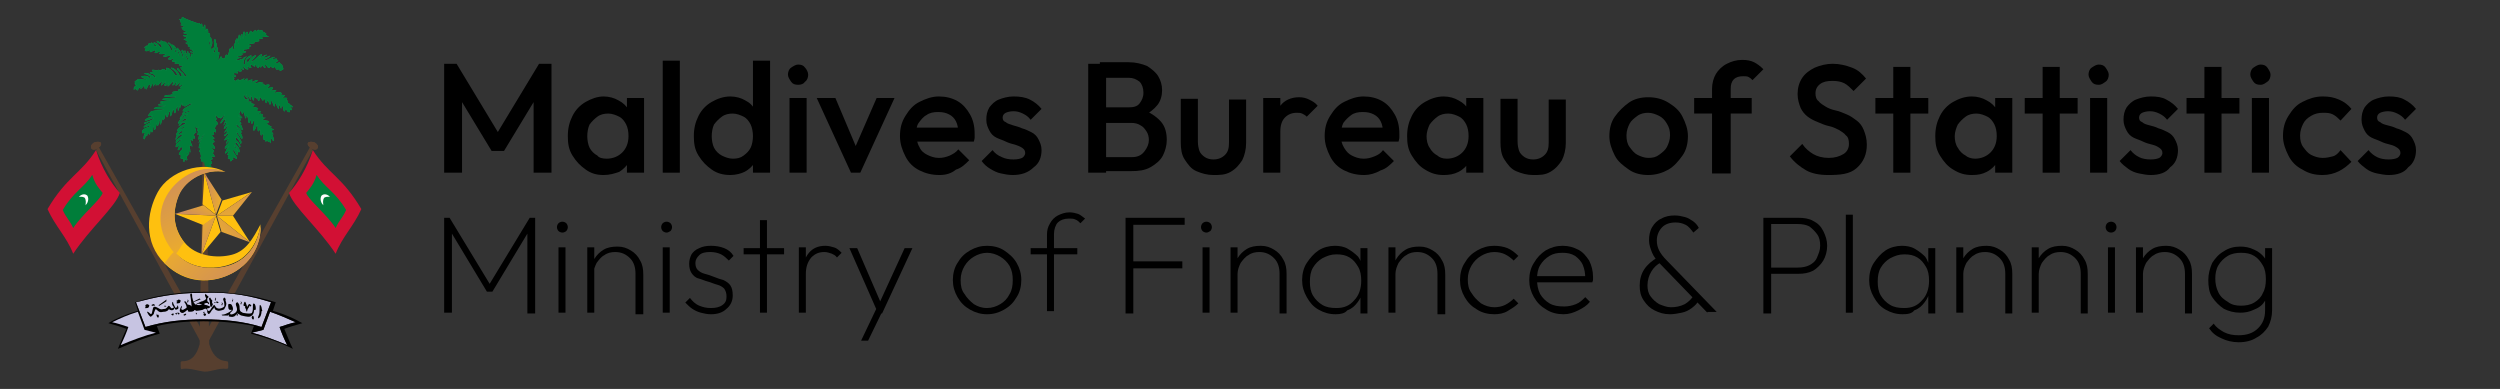 <?xml version="1.0" encoding="utf-8"?>
<!-- Generator: Adobe Illustrator 26.0.0, SVG Export Plug-In . SVG Version: 6.00 Build 0)  -->
<svg version="1.1" id="Layer_1" xmlns="http://www.w3.org/2000/svg" xmlns:xlink="http://www.w3.org/1999/xlink" x="0px" y="0px"
	 viewBox="0 0 321.4 50" style="enable-background:new 0 0 321.4 50;" xml:space="preserve">
<rect x="0" y="0" width="321.4" height="50" fill="#333333" stroke="none"/>
<style type="text/css">
	.st0{fill:#573F2F;}
	.st1{fill:#00A650;}
	.st2{fill:#496E6E;}
	.st3{fill:#FFFFFF;}
	.st4{fill:#007E3A;}
	.st5{fill:#D21034;}
	.st6{fill:#FEC00F;}
	.st7{fill:url(#path66_00000110457864192971718070000000254231945344166023_);}
	.st8{fill:url(#path78_00000033349302069006353700000006095411046462306970_);}
	.st9{fill:url(#path100_00000129193405750027905000000010779403584884591278_);}
	.st10{fill:url(#path112_00000134960681074968725510000000221494324684134335_);}
	.st11{fill:url(#path124_00000183927162045754910710000008932784212076491656_);}
	.st12{fill:url(#path136_00000119812028325554512960000001292198868534164611_);}
	.st13{fill:url(#path148_00000002385375263520877940000006348016457637787024_);}
	.st14{fill:#C7C4E2;}
</style>
<g id="g12" transform="matrix(1.25,0,0,-1.25,-99.133,774.001)">
	<g id="g2964" transform="matrix(0.978,0,0,0.978,1.749,3.074)">
		<path id="path14" class="st0" d="M89.2,615c-0.3-0.2-0.4-0.4-0.3-0.6c0.1-0.2,0.4-0.2,0.7,0c0.3,0.2,0.4,0.4,0.3,0.6
			C89.7,615.1,89.5,615.1,89.2,615L89.2,615L89.2,615z"/>
		<path id="path16" class="st0" d="M112.4,615c0.3-0.2,0.4-0.4,0.3-0.6c-0.1-0.2-0.4-0.2-0.7,0c-0.3,0.2-0.4,0.4-0.3,0.6
			C111.9,615.1,112.1,615.1,112.4,615L112.4,615L112.4,615z"/>
		<path id="path18" class="st1" d="M98.5,628.2c0,0-0.1,0-0.1-0.2c0-0.1-0.2,0-0.2,0c0,0-0.1,0,0-0.1s0.1-0.1,0.1-0.1
			c0-0.1,0-0.2,0-0.1c0,0-0.1,0-0.1,0c0,0,0.1,0,0.2-0.2c0.1-0.1,0-0.1,0-0.1s-0.1,0-0.1,0c0,0,0-0.1,0.1-0.1c0.1,0,0.2-0.1,0.2-0.1
			c0.1,0,0-0.1,0-0.1s-0.1,0.1-0.2,0c0-0.1,0.1-0.2,0.1-0.2s0.2-0.2,0.3-0.2c0.1,0,0.1-0.1,0.1-0.1c-0.1,0-0.2,0-0.2,0
			c-0.1,0-0.1-0.1-0.1-0.1s0.2-0.1,0.3-0.1s0.1-0.1,0.1-0.1s-0.2,0-0.3,0s-0.2,0-0.1-0.1c0.1-0.1,0.3,0,0.3-0.2
			c0-0.1-0.1-0.1-0.2-0.1c-0.1,0-0.1-0.1,0-0.1c0.1,0,0.3-0.2,0.3-0.2s0.1-0.1,0.1-0.1c-0.1,0-0.2,0-0.2,0c0,0-0.2,0,0-0.1
			c0.2-0.1,0.1-0.1,0.2-0.1s0-0.2,0-0.1s-0.1-0.1,0-0.1c0.1,0,0.2-0.1,0.2-0.1c0,0-0.1-0.1,0-0.2c0.1,0,0.3,0,0.2-0.1
			c-0.1-0.1,0,0,0.1-0.1c0.1,0,0-0.1,0-0.1s-0.3,0.1-0.3,0.1c0-0.1,0-0.1,0-0.1s0.2,0,0.3-0.1c0.1-0.1,0.1-0.1,0-0.1s-0.1,0.1-0.2,0
			s0.1-0.2,0-0.3c0-0.1-0.1,0-0.1,0.1c0,0.2-0.1,0.3-0.1,0.3s-0.1-0.1-0.1,0.1c0,0.2-0.1,0.1-0.1,0c0-0.1,0.1-0.2,0-0.2
			c-0.1,0-0.2,0.2-0.2,0.3s-0.1,0.1-0.1,0s0.1-0.3,0.2-0.5c0.1-0.1,0.2-0.3,0.2-0.4c-0.1,0-0.1,0-0.1,0s-0.3,0.7-0.4,0.9
			c-0.1,0.2-0.2,0.2-0.2,0c0-0.1,0.2-0.4,0.2-0.6c-0.1-0.2-0.1,0-0.1,0s-0.1,0.5-0.4,0.8c-0.2,0.3-0.2,0.1-0.2,0
			c0.1-0.1,0.3-0.4,0.3-0.6c0-0.2-0.1-0.1-0.1,0c0,0.1-0.2,0.7-0.5,1c-0.3,0.2-0.2,0-0.2,0c0.1,0,0.4-0.4,0.4-0.6
			c0-0.3-0.1-0.1-0.1,0c0,0.1-0.1,0.5-0.5,0.8c-0.3,0.3-0.2-0.1-0.2,0s0.4-0.3,0.4-0.6c0-0.2-0.1-0.2-0.1-0.1c0,0-0.2,0.5-0.4,0.7
			s-0.2,0.2-0.3,0.2c-0.1,0-0.2,0-0.2,0c0,0.1-0.3,0.2-0.2,0s-0.2,0-0.2,0c0,0-0.3,0.2-0.2,0c0.1-0.2,0.5-0.2,0.5-0.5
			c0-0.2,0.1-0.2-0.1-0.1c-0.2,0.1-0.2,0.4-0.6,0.5c-0.3,0.1,0-0.2,0-0.2s0.3-0.2,0.1-0.2c-0.2,0-0.2,0.1-0.2,0.2s-0.2,0.2-0.3,0.2
			s0.1-0.1,0-0.1c-0.1,0-0.3,0.1-0.3-0.1s-0.1-0.1-0.1-0.1c-0.1,0-0.1,0-0.1-0.1c0,0-0.2,0-0.2-0.1s0.1-0.1,0.1-0.1
			c0.1,0,0.1,0,0-0.1s-0.1-0.2,0.1-0.2s0.2,0.1,0.3,0.1c0.1,0,0.1,0,0.1,0s-0.1-0.2,0-0.2s0.4,0.2,0.5,0.2c0.1-0.1,0.1-0.1,0-0.2
			c-0.1-0.1,0-0.1,0.1-0.1c0.1,0,0.3,0.2,0.4,0.1c0.1-0.1,0-0.1,0-0.1c-0.1,0-0.1-0.1,0-0.1s0.2,0,0.3,0s0.1,0.1,0.2,0
			c0.1-0.1,0.2-0.1,0-0.1c-0.1,0-0.2-0.2,0-0.2c0.1,0,0.3,0.1,0.5,0.1c0.2,0,0.2,0,0.1-0.1c-0.1-0.1-0.2-0.1-0.2-0.2
			s0.1-0.1,0.2-0.1c0.1,0,0.2,0.1,0.2,0.1c0.1,0,0.1,0,0.1-0.1c-0.1-0.1-0.1,0-0.1-0.1c0-0.1,0-0.1,0.1-0.1c0.1,0,0.3,0,0.3,0
			s0.2,0,0.1,0c-0.1,0-0.3-0.1-0.2-0.2c0.1,0,0.2,0,0.3,0c0.1,0,0.2-0.1,0.2-0.1s-0.2-0.1,0-0.1c0.2,0,0.3,0,0.3-0.1s-0.1,0-0.2-0.1
			c-0.1-0.1,0.3-0.4,0.5-0.7c0.2-0.3,0.2-0.1,0.1-0.2c-0.1-0.1-0.2-0.1-0.2,0c0,0.1-0.1,0.3-0.4,0.5c-0.2,0.2-0.2,0.3-0.3,0.3
			s-0.1-0.1,0-0.2s0.4-0.3,0.4-0.5c0.1-0.2-0.2-0.1-0.2-0.1s-0.1,0.4-0.4,0.6c-0.3,0.3-0.6,0.3-0.5,0.2c0.1-0.1,0.5-0.3,0.6-0.6
			c0.1-0.3-0.2-0.1-0.2-0.1c0,0-0.2,0.4-0.5,0.6c-0.3,0.2-0.5,0.2-0.4,0s-0.1-0.1-0.1-0.1s-0.2,0.2-0.3,0.1c-0.1,0-0.1,0-0.1-0.1
			c0.1-0.1-0.1,0-0.2,0c-0.1,0-0.2,0.1-0.2,0c0-0.1-0.2,0-0.2,0c-0.1,0-0.4,0.1-0.4,0s0.2-0.2,0-0.2s-0.3,0-0.2-0.1
			c0.1-0.1,0.3,0,0.5-0.3c0.2-0.3-0.1-0.1-0.1-0.1s-0.1,0.2-0.3,0.2c-0.2,0.1-0.3,0.2-0.5,0.2c-0.2,0-0.3-0.1-0.2-0.1
			s0.5-0.1,0.6-0.3s-0.2-0.1-0.2,0c0,0.1-0.4,0.1-0.4,0.1s-0.6,0-0.2-0.2c0.4-0.2,0.7-0.3,0.2-0.2s-1,0.1-0.7,0
			c0.3-0.1-0.1,0-0.2-0.1s-0.2-0.1-0.1-0.2s-0.2,0,0-0.1c0.2-0.1-0.2-0.1,0.1-0.2c0.3,0-0.4-0.2-0.2-0.2c0.2,0-0.3-0.3,0.1-0.2
			s0,0,0.2-0.1s0.1,0.2,0.2,0.2s0.2,0.3,0.2,0.1s-0.1-0.3,0.2,0c0.2,0.3,0.2,0.1,0.2,0c0-0.1,0-0.2,0.1-0.1s0-0.2,0.1-0.1
			s0.1,0.3,0.2,0.4c0.1,0.1,0.2,0.2,0.2,0c-0.1-0.2,0-0.4,0.1-0.1s0.2,0.3,0.2,0.2c0-0.2,0-0.3,0.1-0.1c0.1,0.2,0.2,0.2,0.2,0.1
			c-0.1-0.2,0.1-0.1,0.1,0s0.1,0,0.1-0.1c0-0.1,0.2,0.3,0.3,0.3s0.3,0.3,0.1-0.1c-0.2-0.4,0.1-0.1,0.1-0.1s0.5,0.5,0.3,0.2
			s-0.1-0.4,0.1-0.3c0.2,0.1,0.3,0.5,0.2,0.2s-0.1-0.4,0.1-0.2c0.2,0.2,0.6,0.7,0.4,0.2c-0.2-0.4,0.2-0.1,0.2,0
			c0.1,0.1,0.3,0.2,0.1-0.1c-0.2-0.2,0.2-0.1,0.2,0c0.1,0.1,0.3,0.3,0.2,0c-0.2-0.3-0.1-0.2,0.1-0.1c0.2,0.1,0.2,0,0.1-0.1
			c-0.1-0.1-0.2,0-0.1-0.2c0.1-0.2-0.1-0.1-0.2-0.1c-0.1,0,0.1-0.1-0.1-0.2c-0.2,0-0.8-0.1-0.5-0.2c0.3-0.2-0.1,0-0.1-0.1
			s-0.3-0.1-0.2-0.1S97,620,97,620c-0.1,0-0.7-0.1-0.3-0.2c0.3,0,1,0.1,1.1,0s-0.3-0.1-0.4-0.1s-1.5-0.1-0.9-0.2s0.7,0,0.7,0
			c0.1-0.1-0.3-0.1-0.4-0.1s-0.9-0.1-0.6-0.2c0.3,0,0.3-0.1,0.1-0.1c-0.2,0-0.6-0.2-0.2-0.2s1,0,0.4-0.1c-0.5-0.1-0.5,0-0.8-0.1
			s-0.4-0.2,0.4-0.2s0.1-0.1,0.2-0.1c0,0-0.7,0-1-0.1c-0.3-0.1-0.2-0.2-0.3-0.3s-0.3-0.3,0.2-0.2c0.5,0.1-0.2-0.2-0.3-0.2
			c-0.1,0-0.8-0.5,0.1-0.2c0.9,0.4,0.3,0.1,0.3,0c-0.1-0.1-0.8-0.3-0.8-0.3s-0.1-0.2,0.1-0.1c0.2,0,0.4,0.3,0.5,0.2
			c0.1-0.1-0.2-0.2-0.4-0.3c-0.2-0.1-0.6-0.5,0.1-0.2c0.7,0.3,0.1-0.1,0.1-0.1c-0.1,0-0.4-0.1-0.6-0.3c-0.1-0.2-0.1-0.4,0.1-0.3
			s0.2,0.1,0.1-0.1s-0.1-0.4-0.1-0.5c0.1-0.1,0.1-0.1,0.2,0.2c0,0.3,0.1,0.2,0.1,0.1s0.1,0,0.1,0.1c0,0.2,0.2,0.2,0.2,0.1
			c0-0.1,0.1-0.2,0.1,0.2c0.1,0.3,0.1,0.3,0.1,0.2c0-0.2,0.1-0.4,0.2,0c0,0.5,0.1,0.4,0.1,0.2s0.1-0.3,0.2,0.1
			c0.1,0.4,0,0.7,0.1,0.3c0.1-0.4,0.2,0.1,0.2,0.2c0,0.2,0.1,0.4,0.1,0.1s0.1-0.5,0.2,0c0.1,0.4,0.1,0.6,0.1,0.3s0.1-0.1,0.2,0
			c0,0.1,0.2,0.9,0.2,0.4s0.2-0.1,0.2,0s0.2,0.7,0.2,0.1c0-0.6,0.2,0.1,0.2,0.1c0,0,0.1,0.7,0.2,0.2s0.2,0,0.2,0.1s0.2,0.7,0.2,0.2
			c0-0.6,0.1-0.1,0.1-0.1s0.1,0.6,0.1,0.2s0.1,0.2,0.1,0.2c0,0,0.1,0,0.1,0.2c0,0.2,0.1,0,0.1,0s-0.1-0.3,0.1-0.2
			c0.2,0.1,0.1,0,0.1-0.1c0-0.1,0.4,0.2,0.6,0.3c0.2,0,0.3,0,0.1-0.1s-0.7-0.4-0.8-0.5s-0.1-0.3,0-0.2c0.1,0.1,0.1,0,0-0.1
			c-0.1,0-0.2-0.4,0-0.2s0.1,0.2,0.5,0.3s0.1-0.1,0-0.1s-0.6-0.2-0.8-0.5s0-0.2,0-0.2c0,0,0.2,0.3,0.5,0.4s0.3,0.1,0.2,0
			s-0.3-0.1-0.4-0.2s-0.4-0.3-0.5-0.5c-0.1-0.2-0.1-0.2,0-0.2c0.2,0,0.4,0.5,0.7,0.5c0.2,0,0.1-0.2,0-0.2s-0.2,0-0.3-0.1
			c-0.2-0.1-0.3-0.2-0.4-0.4c-0.1-0.2-0.1,0,0.1,0s0.1,0.3,0.4,0.3s0.2-0.2,0.1-0.2c-0.1,0-0.5-0.2-0.7-0.5
			c-0.2-0.3,0.1-0.2,0.1-0.2s0.2,0.2,0.4,0.4c0.3,0.1,0.1-0.1,0.1-0.1c0,0-0.5-0.2-0.7-0.5c-0.2-0.4,0.1-0.2,0.1-0.2
			c0,0.1,0.2,0.3,0.4,0.4s0.1-0.1,0-0.2s-0.5-0.1-0.6-0.5s0.1-0.1,0.1-0.1s0.1,0.3,0.4,0.4c0.3,0,0.2,0,0-0.2
			c-0.2-0.2-0.5-0.3-0.5-0.5s0-0.3,0.1-0.1s0.4,0.3,0.4,0.3s0.2,0,0-0.1c-0.2-0.1-0.5-0.4-0.5-0.5s-0.1-0.3,0.2-0.1
			c0.2,0.3,0.1,0,0.1-0.1c-0.1-0.1-0.2-0.5,0.1-0.2c0.2,0.3,0,0.3,0.2,0.2c0.1-0.1,0.1-0.1,0.1-0.2c0-0.1-0.1,0-0.2-0.2
			c-0.1-0.2-0.3-0.3-0.1-0.4c0.2,0,0.1-0.2,0.1-0.3s0.1-0.2,0.2-0.1c0.1,0.1,0.1-0.2,0.1-0.3s0.1,0,0.1,0s0,0.3,0.1,0.2
			c0.1-0.1,0.2-0.1,0.2,0c0,0.1-0.2,0.5,0,0.4c0.2-0.2,0,0.2,0,0.2c0,0,0,0.3,0.1,0c0.1-0.3,0.1,0.2,0.1,0.2c0,0.1,0,0.2,0.1,0
			c0.1-0.2,0,0,0,0.3c-0.1,0.3-0.1,0.5,0,0.4c0.2-0.1,0.3-0.2,0.2,0c-0.1,0.2-0.3,0.8-0.1,0.6s0.2-0.2,0.2,0c0,0.2,0,0.2,0.1,0.1
			c0.1-0.1,0.1,0.2,0.1,0.2c-0.1,0.1-0.2,0.4-0.1,0.3c0.1-0.1,0.1,0.1,0.1,0.1c0,0.1,0.1,0.1,0.1,0c0.1,0,0,0.2,0,0.3
			s-0.2,0.4,0,0.3c0.1-0.1,0.1-0.1,0.2,0s0.1,0.1,0-0.1c0-0.1-0.1-0.4,0-0.3c0.2,0.1,0-0.1,0-0.2c0-0.1-0.1-0.3,0.1-0.2
			c0.2,0.1,0-0.1,0-0.2c0-0.1-0.1-0.5,0.1-0.2s0.2,0.3,0.1,0.1c-0.1-0.2-0.2-0.5-0.2-0.5c0-0.1,0.2,0.1,0.3,0.5
			c0.2,0.4,0.4,0.5,0.3,0.4c-0.1-0.2-0.3-0.5-0.4-0.8c-0.1-0.2-0.3-0.8-0.1-0.7c0.2,0.2,0.1-0.1,0-0.2c0-0.1-0.1-0.3,0-0.2
			c0.1,0.1,0.1-0.1,0.1-0.2c0-0.1,0.1-0.2,0-0.4c0-0.2,0.1-0.2,0.1-0.1s0-0.1,0-0.2c0-0.1,0-0.2,0.1-0.1c0.1,0.1,0.1-0.1,0.1-0.2
			c0-0.1,0.1,0.3,0.1,0c0-0.3,0.2-0.5,0.2-0.3s0.1,0,0.2-0.2c0-0.2,0.2-0.2,0.2-0.1s-0.1,0.5,0,0.3c0.2-0.2,0.1,0,0.1,0.1
			c0,0.1-0.3,0.3-0.1,0.2c0.2-0.1,0.2,0,0.2,0.1s-0.3,0.3-0.1,0.3c0.2,0,0.2,0.1,0.1,0.2c-0.1,0.2,0.1,0.1,0.2,0.1
			c0.1-0.1,0.1,0.1,0,0.2c-0.1,0.1-0.2,0.4-0.1,0.3c0.2-0.1,0.1,0.1,0.1,0.1c0,0.1-0.4,0.4-0.1,0.3s0.2-0.1,0.2,0.1
			c-0.1,0.2-0.4,0.5-0.2,0.5c0.2,0,0.2,0.1,0.1,0.2s-0.2,0.3,0,0.2c0.2,0-0.1,0.2-0.1,0.2c0,0-0.2,0.2,0,0.2s0.1,0,0.1,0.2
			c-0.1,0.1-0.1,0.2,0.1,0.1s0.1,0.1,0.1,0.2s-0.3,0.3-0.1,0.3c0.2,0,0.1,0.1,0.1,0.2c0,0,0.2,0,0.2,0.2s-0.4,0.4-0.2,0.4
			c0.2,0,0,0.2,0,0.3c0,0.1-0.1,0.3,0,0.2c0.1-0.1,0.2-0.3,0.3-0.3c0.1,0,0.2,0,0.2,0c-0.1-0.1,0.1-0.1,0.2,0.1
			c0.1,0.1,0.2,0.3,0.2,0.2c0-0.1-0.1-0.2-0.1-0.3s-0.3-0.4-0.3-0.5s0-0.2,0.2,0.1s0.4,0.3,0.3,0.1s-0.3-0.8-0.1-0.4
			s0.3,0.2,0.1-0.1c-0.2-0.3-0.2-0.5,0-0.3s0.5,0.6,0.2,0.1c-0.2-0.5-0.5-0.7-0.2-0.5c0.3,0.2,0.2,0.2,0.2,0
			c-0.1-0.2-0.3-0.3-0.3-0.3c0,0-0.1-0.3,0.2,0c0.2,0.3,0.2,0.1,0.2,0c-0.1-0.1-0.7-0.8-0.2-0.5c0.5,0.4,0.1,0,0.1-0.1
			c0,0-0.3-0.6,0-0.2c0.4,0.4,0.1-0.1,0.1-0.1c-0.1,0-0.6-0.7-0.2-0.5s0.4,0.4,0.3,0.2s-0.3-0.3-0.3-0.4c0-0.1-0.3-0.5,0-0.3
			s0.4,0.4,0.3,0.2c-0.1-0.2-0.3-0.5-0.1-0.4s0-0.1,0-0.2c0-0.1-0.1-0.2,0.1-0.2c0.1,0,0.1-0.1,0.1-0.2s0.1-0.1,0.2,0
			c0,0.1,0,0.1,0.1,0.1s0,0.1,0,0.2c0,0.1,0.2,0,0.2,0s0.2-0.2,0.2-0.1c0.1,0.1-0.2,0.5-0.3,0.6c-0.1,0.1-0.1,0.4,0,0.3
			c0.1-0.1,0.2-0.4,0.3-0.5s0.1,0,0.1,0.2s-0.1,0.4-0.2,0.5s-0.2,0.3-0.1,0.3c0.1-0.1,0.3-0.6,0.3-0.6s0.2-0.3,0.2,0
			c0,0.4-0.4,0.7-0.4,0.7c0,0.1-0.2,0.2,0,0.2s0.4-0.5,0.4-0.5s0.2,0,0,0.3c-0.1,0.3-0.4,0.4-0.4,0.5c0,0.1-0.1,0.4,0.1,0.2
			c0.2-0.2,0.3-0.4,0.4-0.6c0-0.2,0.1,0,0.1,0.2c-0.1,0.1-0.2,0.5-0.4,0.7s-0.1,0.3,0,0.2c0.1-0.1,0.5-0.9,0.5-0.5
			c0,0.4-0.4,0.7-0.5,0.8s-0.1,0.3,0,0.1s0.4-0.6,0.4-0.3s-0.5,0.6-0.5,0.6s-0.1,0.2,0,0.2c0.2-0.1,0.8-1,0.6-0.4s-0.2,0.3-0.3,0.4
			c0,0.1,0.2,0.1,0.2,0.1s-0.1,0.2-0.2,0.2s-0.1,0.2,0,0.1c0.1,0,0.2,0,0.1,0.2c-0.2,0.2-0.3,0.5-0.1,0.2c0.2-0.2,0.4-0.2,0.2,0
			s-0.3,0.3-0.2,0.4c0.1,0.1-0.1,0.3,0.1,0.2s0.1-0.3,0.2-0.3s0.1,0.5,0.2,0s0.2-0.6,0.2-0.3s0.2,0,0.2-0.3s0.1-0.5,0.2-0.2
			s0.1,0.3,0.1,0s0.2-0.3,0.2,0c0,0.3,0.2,0,0.1-0.4c-0.1-0.3-0.1-0.9,0.2-0.3c0.2,0.6,0.2,0.2,0.2,0c0-0.2,0-0.5,0.2-0.2
			c0.1,0.3,0.1-0.3,0.1-0.4c0-0.2,0.2-0.2,0.2,0s0.2-0.1,0.1-0.3s0-0.3,0.1-0.3c0.1,0,0.2-0.4,0.2-0.2c0,0.2,0.1,0.1,0.2,0
			c0.1-0.1,0.2,0,0.2-0.1c0-0.2,0.1,0,0.1,0.3c0,0.3,0.1,0,0.2-0.1s0.2,0,0,0.5s0.1,0.1,0.1,0.1s-0.1,0.2-0.2,0.3
			c-0.1,0.1-0.1,0.2,0.1,0.2s0.1,0.1-0.2,0.2c-0.2,0.2-0.1,0.1,0,0.1c0.2,0,0,0.1-0.2,0.2s-0.3,0.3-0.1,0.3c0.2,0,0.1,0.2-0.2,0.2
			c-0.3,0.1-0.5,0.1-0.3,0.2c0.3,0.1,0.3,0.1,0.2,0.1c-0.2,0-0.3,0-0.3,0.2c0,0.2,0.1,0.2-0.1,0.2c-0.2,0.1-0.1,0-0.3,0
			s0.2,0.1,0.2,0.2c0.1,0.1-0.1,0.1-0.2,0.1c-0.1,0-0.3,0.1-0.1,0.2c0.2,0.1-0.2,0.2-0.3,0.2c-0.1,0-0.3,0.1-0.1,0.2
			c0.2,0.1-0.1,0.2-0.2,0.2s-0.3,0.1-0.1,0.1c0.2,0.1-0.1,0.1-0.2,0.1c-0.1,0-0.4,0-0.1,0.1c0.3,0.1-0.1,0.2-0.2,0.1
			c-0.1,0-0.2,0.2-0.2,0.2s-0.1,0.5,0,0.3s0.6-0.6,0.4-0.3s-0.2,0.5-0.1,0.3c0.2-0.2,0.4-0.7,0.4-0.4c0,0.3-0.2,0.5,0,0.3
			c0.2-0.2,0.2-0.7,0.3-0.4s0,0.4,0.2,0.2s0.1-0.1,0.1,0s0.1,0,0.1-0.1c0-0.2,0.2-0.4,0.2,0s0.1,0.1,0.2,0c0.1-0.1,0.2-0.4,0.2-0.1
			c0.1,0.3,0.2-0.1,0.2-0.2c0-0.1,0.2-0.3,0.2,0c0,0.3,0.2,0,0.2-0.2c0-0.1,0.2-0.2,0.2,0.1s0.1,0.2,0.2-0.1s0.2-0.5,0.2-0.1
			c0,0.3,0.1,0.1,0.2-0.1c0.1-0.2,0.3-0.7,0.2-0.1c0,0.5,0,0.3,0.1,0.1c0.1-0.2,0.2-0.5,0.2-0.2s0.2,0.1,0.2-0.1s0.1-0.5,0.2-0.2
			s0.1,0.1,0.2-0.1c0.1-0.1,0.3-0.2,0.3,0c0,0.1,0,0.2,0.1,0.1c0.2,0,0.1,0.2,0,0.2s-0.1,0.2,0.1,0.1c0.2,0,0,0.2-0.1,0.2
			c-0.1,0,0,0.1-0.2,0.2c-0.2,0-0.1,0.1-0.1,0.2s0,0.1-0.1,0.1c-0.1,0-0.1,0.1,0,0.2c0,0.1,0,0.1-0.2,0.1c-0.2,0-0.5,0-0.2,0.1
			c0.2,0.1,0.2,0.2,0,0.2c-0.2,0-0.3,0-0.2,0.1c0.1,0.1-0.1,0.2-0.3,0.2c-0.2,0-0.6-0.2-0.4,0s0.2,0.3,0.1,0.2c-0.2,0-0.7-0.1-0.5,0
			c0.2,0.1,0.3,0.3,0.1,0.3c-0.2,0-0.6-0.2-0.4,0c0.2,0.2,0.2,0.3,0,0.3c-0.2,0-0.5-0.2-0.4-0.1s-0.1,0.2-0.2,0.2
			c-0.1,0-0.3,0.1,0,0.1s-0.1,0.1-0.4,0s-0.6-0.1-0.2,0.1c0.3,0.2-0.1,0.2-0.2,0.1s-0.5-0.2-0.3,0s-0.2,0.1-0.3,0
			c-0.1,0-0.4,0-0.2,0.1c0.2,0.1-0.1,0.2-0.2,0c-0.1-0.1-0.2,0-0.1,0.1c0.1,0.1-0.1,0-0.3-0.1s-0.4-0.1-0.3,0c0.1,0.1-0.2,0-0.3-0.1
			c-0.1-0.1-0.3,0.2-0.2,0.2c0.1,0,0.1,0.1-0.1,0.2s0,0.1,0.2,0s0.1,0.2,0,0.2s-0.2,0.2,0,0.2c0.3,0,0.4-0.1,0.3,0.1
			c-0.1,0.2-0.1,0.2,0.1,0.1c0.2-0.1,0.4,0,0.3,0.1c-0.1,0.1,0,0.2,0.1,0.1c0.2-0.1,0.2-0.1,0.1,0.1s0,0.2,0.2,0
			c0.2-0.2,0.4-0.1,0.3,0c-0.2,0.2-0.1,0.2,0.1,0.1c0.2-0.1,0.3-0.1,0.2,0.1s-0.1,0.3,0.2,0.1c0.2-0.2,0.3-0.1,0.2,0s0,0.2,0.2-0.1
			c0.2-0.3,0.3-0.1,0.2,0s0,0.2,0.1,0c0.1-0.2,0.3,0,0.2,0c-0.1,0.1,0.1,0.2,0.2,0s0.3-0.2,0.2,0c-0.1,0.2,0.1,0.2,0.2,0
			c0.1-0.2,0.3-0.2,0.3-0.1c-0.1,0.2,0.1,0.1,0.2,0s0.3-0.1,0.2,0s0.1,0.1,0.2-0.1c0.1-0.2,0.2-0.2,0.2-0.1s0.1,0,0.2-0.1
			c0.1-0.1,0.2-0.1,0.2,0c0,0.1,0.2-0.1,0.2,0.2c-0.1,0.3-0.1,0.2-0.1,0.3s-0.1,0.1-0.1,0.1s-0.1,0.1-0.1,0.1s-0.1,0.2-0.2,0.1
			s-0.5,0-0.2,0.1c0.3,0.1,0.1,0.2,0,0.2c-0.1,0,0.2,0.2-0.2,0.1c-0.5-0.1-0.3,0-0.1,0.1s0.1,0.2-0.5-0.1c-0.5-0.3-0.8-0.2-0.3,0
			c0.4,0.2,0.7,0.5,0.1,0.2c-0.6-0.2-0.3,0-0.2,0.1c0.1,0,0.4,0.3-0.2,0c-0.6-0.3-0.6-0.3-0.3-0.1c0.3,0.2,0.2,0.5-0.3,0
			c-0.5-0.5-0.7-0.6-0.6-0.4c0.1,0.2,0.8,0.8,0.2,0.5c-0.6-0.3-0.6-1-0.7-0.6c-0.1,0.4,0.2,0.3,0.4,0.5c0.2,0.2-0.1,0.2-0.3,0
			c-0.2-0.2-0.3-0.2-0.3-0.6s-0.2-0.1-0.2-0.1s0,0.5,0.3,0.7c0.3,0.2-0.3-0.1-0.3-0.1c0,0-0.2-0.3-0.2-0.2c0,0.2-0.1,0-0.2,0
			c-0.1-0.1-0.4-0.1-0.3,0c0.1,0.1,0.2,0.2,0.4,0.2c0.2,0,0.1,0.1-0.1,0.1c-0.2,0-0.4,0.1-0.1,0.1s0.5,0.2,0.4,0.2s-0.1,0.1,0.1,0.1
			c0.2,0,0.4,0.2,0.2,0.2s-0.3,0.2,0,0.2s0.5,0.1,0.4,0.2s-0.1,0.1,0.1,0.1s0.1,0.1-0.1,0.2c-0.2,0,0.1,0.1,0.3,0.1
			c0.2,0,0.4,0.1,0.3,0.1c-0.1,0-0.1,0.1,0.1,0.1c0.2,0,0.5,0.1,0.4,0.1c-0.2,0-0.1,0.2,0.1,0.2s0.3,0,0.2,0.1s0,0.1,0.2,0.1
			c0.2,0,0.6,0,0.4,0.1c-0.2,0-0.3,0.2-0.2,0.2c0.1,0-0.1,0.1-0.2,0.2c-0.1,0-0.2,0.1-0.2,0.2c0,0-0.1,0-0.2,0s-0.2-0.1-0.2,0
			c0,0.1,0,0.1-0.1,0c-0.1-0.1-0.2-0.1-0.2,0c0,0.1-0.1,0-0.2-0.1c-0.1-0.1-0.2-0.2-0.2-0.1s-0.2,0.2-0.2,0.1c0-0.1-0.2-0.5-0.2-0.3
			s-0.1,0.3-0.2,0.2c-0.1-0.2,0-0.5-0.1-0.4c-0.1,0,0,0.2,0,0.3c0,0.1-0.2,0.3-0.2,0c-0.1-0.3,0.1-0.7,0-0.6s-0.1,0.2-0.1,0.4
			s-0.1,0.1-0.2-0.1c0-0.2,0-0.7,0-0.4c-0.1,0.3-0.1,0.8-0.2,0.4s0.1-1,0-0.8s-0.1,0.2-0.1,0.4s-0.1,0.2-0.2,0s0-0.9,0-0.8
			c0,0.1,0,0.3-0.1,0.4s-0.1-0.3-0.1-0.2s0.1-0.5,0.1-0.4s-0.2-0.1-0.2,0.2s-0.1,0-0.2-0.1c-0.1-0.1-0.2,0.1-0.2-0.3
			c-0.1-0.4-0.1-0.5-0.2-0.4s-0.2,0-0.2-0.2c0-0.1-0.2-0.2-0.2-0.2c0,0.1-0.2,0-0.2,0.2c0,0.1-0.1,0.1-0.2-0.2s-0.2-0.1-0.1,0.2
			s0.1,0.6,0,0.5c-0.1-0.1-0.1,0.1-0.1,0.2s0,0.3,0,0.3s-0.1-0.1-0.1,0.2c0,0.3-0.1,0.4-0.1,0.1s0-0.7-0.1-0.8s-0.2-0.1-0.1,0.1
			s0.2,0.5,0.2,0.9c0,0.4-0.1,0.5-0.2,0.2c0-0.3,0.1-0.7-0.1-0.8s-0.2-0.1-0.2,0.1c0,0.2,0.2,0.3,0.1,0.7c-0.1,0.4-0.2,0.5-0.2,0.3
			s0.1-0.6,0-0.7s-0.1,0-0.1,0.2c0.1,0.2,0.1,0.6,0.1,0.8c0,0.2-0.2,0.3-0.2,0.1c0-0.2,0,0.2,0,0.3c0,0.1-0.1,0.4-0.2,0.2
			c0-0.2-0.1-0.2-0.1,0s0,0.7-0.1,0.4c-0.1-0.2-0.2-0.3-0.2-0.2c0,0.1,0,0.4-0.1,0.4c-0.1-0.1-0.2-0.1-0.2,0c0,0.1,0,0.1-0.1,0
			C98.7,628,98.5,628.2,98.5,628.2L98.5,628.2L98.5,628.2z"/>
		<path id="path20" class="st2" d="M89,611.6c0.3-1,0.7-1.4,1.1-1.9c-0.2-0.7-2.2-2.3-3.1-3.7c-0.4,0.9-0.7,1-1.1,1.9
			C87,609.8,88.2,610.3,89,611.6L89,611.6z"/>
		<path id="path22" class="st2" d="M112.6,611.6c-0.3-1-0.7-1.4-1.1-1.9c0.2-0.7,2.2-2.3,3.1-3.7c0.4,0.9,0.7,1,1.1,1.9
			C114.6,609.8,113.4,610.3,112.6,611.6L112.6,611.6z"/>
		<path id="path24" class="st3" d="M87.6,609.3c0.2,0.2,0.6,0.4,0.9,0.1c0.2-0.4,0-0.8-0.2-1c0,0.2,0.1,0.5-0.1,0.8
			C88,609.3,87.9,609.3,87.6,609.3L87.6,609.3z"/>
		<path id="path26" class="st3" d="M114,609.3c-0.2,0.2-0.6,0.4-0.9,0.1c-0.2-0.4,0-0.8,0.2-1c0,0.2-0.1,0.5,0.1,0.8
			C113.6,609.3,113.7,609.3,114,609.3L114,609.3z"/>
		<path id="path28" class="st0" d="M89.7,614.5l11.1-19.7v-1.5l-11.4,20.9C89.5,614.4,89.6,614.4,89.7,614.5L89.7,614.5z"/>
		<path id="path30" class="st0" d="M111.9,614.5l-11.1-19.7v-1.5l11.4,20.9C112.1,614.4,112,614.4,111.9,614.5L111.9,614.5z"/>
		<path id="path32" class="st0" d="M89.2,615c-0.3-0.2-0.4-0.4-0.3-0.6c0.1-0.2,0.4-0.2,0.7,0c0.3,0.2,0.4,0.4,0.3,0.6
			C89.7,615.1,89.5,615.1,89.2,615L89.2,615L89.2,615z"/>
		<path id="path34" class="st0" d="M112.4,615c0.3-0.2,0.4-0.4,0.3-0.6c-0.1-0.2-0.4-0.2-0.7,0c-0.3,0.2-0.4,0.4-0.3,0.6
			C111.9,615.1,112.1,615.1,112.4,615L112.4,615L112.4,615z"/>
		<path id="path36" class="st0" d="M100.6,613.5c-0.1-6.8-0.2-12.8-0.3-19.7c-0.3-1.1-0.8-1.8-1.8-1.8c-0.2,0-0.2-0.1-0.2-0.2
			c0-0.1,0-0.3,0-0.4c0-0.2,0.1-0.3,0.2-0.2c0.8,0.1,1.5-0.2,2.3-0.3c0.8,0,1.5,0.4,2.3,0.3c0.2,0,0.2,0.1,0.2,0.2
			c0,0.1,0,0.3,0,0.4c0,0.2-0.1,0.2-0.2,0.2c-1,0.1-1.5,0.8-1.8,1.8c-0.1,6.8-0.2,12.8-0.3,19.7H100.6L100.6,613.5z"/>
		<path id="path38" class="st4" d="M98.5,628.2c0,0-0.1,0-0.1-0.2c0-0.1-0.2,0-0.2,0c0,0-0.1,0,0-0.1s0.1-0.1,0.1-0.1
			c0-0.1,0-0.2,0-0.1c0,0-0.1,0-0.1,0c0,0,0.1,0,0.2-0.2c0.1-0.1,0-0.1,0-0.1s-0.1,0-0.1,0c0,0,0-0.1,0.1-0.1c0.1,0,0.2-0.1,0.2-0.1
			c0.1,0,0-0.1,0-0.1s-0.1,0.1-0.2,0c0-0.1,0.1-0.2,0.1-0.2s0.2-0.2,0.3-0.2c0.1,0,0.1-0.1,0.1-0.1c-0.1,0-0.2,0-0.2,0
			c-0.1,0-0.1-0.1-0.1-0.1s0.2-0.1,0.3-0.1s0.1-0.1,0.1-0.1s-0.2,0-0.3,0s-0.2,0-0.1-0.1c0.1-0.1,0.3,0,0.3-0.2
			c0-0.1-0.1-0.1-0.2-0.1c-0.1,0-0.1-0.1,0-0.1c0.1,0,0.3-0.2,0.3-0.2s0.1-0.1,0.1-0.1c-0.1,0-0.2,0-0.2,0c0,0-0.2,0,0-0.1
			c0.2-0.1,0.1-0.1,0.2-0.1s0-0.2,0-0.1s-0.1-0.1,0-0.1c0.1,0,0.2-0.1,0.2-0.1c0,0-0.1-0.1,0-0.2c0.1,0,0.3,0,0.2-0.1
			c-0.1-0.1,0,0,0.1-0.1c0.1,0,0-0.1,0-0.1s-0.3,0.1-0.3,0.1c0-0.1,0-0.1,0-0.1s0.2,0,0.3-0.1c0.1-0.1,0.1-0.1,0-0.1s-0.1,0.1-0.2,0
			s0.1-0.2,0-0.3c0-0.1-0.1,0-0.1,0.1c0,0.2-0.1,0.3-0.1,0.3s-0.1-0.1-0.1,0.1c0,0.2-0.1,0.1-0.1,0c0-0.1,0.1-0.2,0-0.2
			c-0.1,0-0.2,0.2-0.2,0.3s-0.1,0.1-0.1,0s0.1-0.3,0.2-0.5c0.1-0.1,0.2-0.3,0.2-0.4c-0.1,0-0.1,0-0.1,0s-0.3,0.7-0.4,0.9
			c-0.1,0.2-0.2,0.2-0.2,0c0-0.1,0.2-0.4,0.2-0.6c-0.1-0.2-0.1,0-0.1,0s-0.1,0.5-0.4,0.8c-0.2,0.3-0.2,0.1-0.2,0
			c0.1-0.1,0.3-0.4,0.3-0.6c0-0.2-0.1-0.1-0.1,0c0,0.1-0.2,0.7-0.5,1c-0.3,0.2-0.2,0-0.2,0c0.1,0,0.4-0.4,0.4-0.6
			c0-0.3-0.1-0.1-0.1,0c0,0.1-0.1,0.5-0.5,0.8c-0.3,0.3-0.2-0.1-0.2,0s0.4-0.3,0.4-0.6c0-0.2-0.1-0.2-0.1-0.1c0,0-0.2,0.5-0.4,0.7
			s-0.2,0.2-0.3,0.2c-0.1,0-0.2,0-0.2,0c0,0.1-0.3,0.2-0.2,0s-0.2,0-0.2,0c0,0-0.3,0.2-0.2,0c0.1-0.2,0.5-0.2,0.5-0.5
			c0-0.2,0.1-0.2-0.1-0.1c-0.2,0.1-0.2,0.4-0.6,0.5c-0.3,0.1,0-0.2,0-0.2s0.3-0.2,0.1-0.2c-0.2,0-0.2,0.1-0.2,0.2s-0.2,0.2-0.3,0.2
			s0.1-0.1,0-0.1c-0.1,0-0.3,0.1-0.3-0.1s-0.1-0.1-0.1-0.1c-0.1,0-0.1,0-0.1-0.1c0,0-0.2,0-0.2-0.1s0.1-0.1,0.1-0.1
			c0.1,0,0.1,0,0-0.1s-0.1-0.2,0.1-0.2s0.2,0.1,0.3,0.1c0.1,0,0.1,0,0.1,0s-0.1-0.2,0-0.2s0.4,0.2,0.5,0.2c0.1-0.1,0.1-0.1,0-0.2
			c-0.1-0.1,0-0.1,0.1-0.1c0.1,0,0.3,0.2,0.4,0.1c0.1-0.1,0-0.1,0-0.1c-0.1,0-0.1-0.1,0-0.1s0.2,0,0.3,0s0.1,0.1,0.2,0
			c0.1-0.1,0.2-0.1,0-0.1c-0.1,0-0.2-0.2,0-0.2c0.1,0,0.3,0.1,0.5,0.1c0.2,0,0.2,0,0.1-0.1c-0.1-0.1-0.2-0.1-0.2-0.2
			s0.1-0.1,0.2-0.1c0.1,0,0.2,0.1,0.2,0.1c0.1,0,0.1,0,0.1-0.1c-0.1-0.1-0.1,0-0.1-0.1c0-0.1,0-0.1,0.1-0.1c0.1,0,0.3,0,0.3,0
			s0.2,0,0.1,0c-0.1,0-0.3-0.1-0.2-0.2c0.1,0,0.2,0,0.3,0c0.1,0,0.2-0.1,0.2-0.1s-0.2-0.1,0-0.1c0.2,0,0.3,0,0.3-0.1s-0.1,0-0.2-0.1
			c-0.1-0.1,0.3-0.4,0.5-0.7c0.2-0.3,0.2-0.1,0.1-0.2c-0.1-0.1-0.2-0.1-0.2,0c0,0.1-0.1,0.3-0.4,0.5c-0.2,0.2-0.2,0.3-0.3,0.3
			s-0.1-0.1,0-0.2s0.4-0.3,0.4-0.5c0.1-0.2-0.2-0.1-0.2-0.1s-0.1,0.4-0.4,0.6c-0.3,0.3-0.6,0.3-0.5,0.2c0.1-0.1,0.5-0.3,0.6-0.6
			c0.1-0.3-0.2-0.1-0.2-0.1c0,0-0.2,0.4-0.5,0.6c-0.3,0.2-0.5,0.2-0.4,0s-0.1-0.1-0.1-0.1s-0.2,0.2-0.3,0.1c-0.1,0-0.1,0-0.1-0.1
			c0.1-0.1-0.1,0-0.2,0c-0.1,0-0.2,0.1-0.2,0c0-0.1-0.2,0-0.2,0c-0.1,0-0.4,0.1-0.4,0s0.2-0.2,0-0.2s-0.3,0-0.2-0.1
			c0.1-0.1,0.3,0,0.5-0.3c0.2-0.3-0.1-0.1-0.1-0.1s-0.1,0.2-0.3,0.2c-0.2,0.1-0.3,0.2-0.5,0.2c-0.2,0-0.3-0.1-0.2-0.1
			s0.5-0.1,0.6-0.3s-0.2-0.1-0.2,0c0,0.1-0.4,0.1-0.4,0.1s-0.6,0-0.2-0.2c0.4-0.2,0.7-0.3,0.2-0.2s-1,0.1-0.7,0
			c0.3-0.1-0.1,0-0.2-0.1s-0.2-0.1-0.1-0.2s-0.2,0,0-0.1c0.2-0.1-0.2-0.1,0.1-0.2c0.3,0-0.4-0.2-0.2-0.2c0.2,0-0.3-0.3,0.1-0.2
			s0,0,0.2-0.1s0.1,0.2,0.2,0.2s0.2,0.3,0.2,0.1s-0.1-0.3,0.2,0c0.2,0.3,0.2,0.1,0.2,0c0-0.1,0-0.2,0.1-0.1s0-0.2,0.1-0.1
			s0.1,0.3,0.2,0.4c0.1,0.1,0.2,0.2,0.2,0c-0.1-0.2,0-0.4,0.1-0.1s0.2,0.3,0.2,0.2c0-0.2,0-0.3,0.1-0.1c0.1,0.2,0.2,0.2,0.2,0.1
			c-0.1-0.2,0.1-0.1,0.1,0s0.1,0,0.1-0.1c0-0.1,0.2,0.3,0.3,0.3s0.3,0.3,0.1-0.1c-0.2-0.4,0.1-0.1,0.1-0.1s0.5,0.5,0.3,0.2
			s-0.1-0.4,0.1-0.3c0.2,0.1,0.3,0.5,0.2,0.2s-0.1-0.4,0.1-0.2c0.2,0.2,0.6,0.7,0.4,0.2c-0.2-0.4,0.2-0.1,0.2,0
			c0.1,0.1,0.3,0.2,0.1-0.1c-0.2-0.2,0.2-0.1,0.2,0c0.1,0.1,0.3,0.3,0.2,0c-0.2-0.3-0.1-0.2,0.1-0.1c0.2,0.1,0.2,0,0.1-0.1
			c-0.1-0.1-0.2,0-0.1-0.2c0.1-0.2-0.1-0.1-0.2-0.1c-0.1,0,0.1-0.1-0.1-0.2c-0.2,0-0.8-0.1-0.5-0.2c0.3-0.2-0.1,0-0.1-0.1
			s-0.3-0.1-0.2-0.1S97,620,97,620c-0.1,0-0.7-0.1-0.3-0.2c0.3,0,1,0.1,1.1,0s-0.3-0.1-0.4-0.1s-1.5-0.1-0.9-0.2s0.7,0,0.7,0
			c0.1-0.1-0.3-0.1-0.4-0.1s-0.9-0.1-0.6-0.2c0.3,0,0.3-0.1,0.1-0.1c-0.2,0-0.6-0.2-0.2-0.2s1,0,0.4-0.1c-0.5-0.1-0.5,0-0.8-0.1
			s-0.4-0.2,0.4-0.2s0.1-0.1,0.2-0.1c0,0-0.7,0-1-0.1c-0.3-0.1-0.2-0.2-0.3-0.3s-0.3-0.3,0.2-0.2c0.5,0.1-0.2-0.2-0.3-0.2
			c-0.1,0-0.8-0.5,0.1-0.2c0.9,0.4,0.3,0.1,0.3,0c-0.1-0.1-0.8-0.3-0.8-0.3s-0.1-0.2,0.1-0.1c0.2,0,0.4,0.3,0.5,0.2
			c0.1-0.1-0.2-0.2-0.4-0.3c-0.2-0.1-0.6-0.5,0.1-0.2c0.7,0.3,0.1-0.1,0.1-0.1c-0.1,0-0.4-0.1-0.6-0.3c-0.1-0.2-0.1-0.4,0.1-0.3
			s0.2,0.1,0.1-0.1s-0.1-0.4-0.1-0.5c0.1-0.1,0.1-0.1,0.2,0.2c0,0.3,0.1,0.2,0.1,0.1s0.1,0,0.1,0.1c0,0.2,0.2,0.2,0.2,0.1
			c0-0.1,0.1-0.2,0.1,0.2c0.1,0.3,0.1,0.3,0.1,0.2c0-0.2,0.1-0.4,0.2,0c0,0.5,0.1,0.4,0.1,0.2s0.1-0.3,0.2,0.1
			c0.1,0.4,0,0.7,0.1,0.3c0.1-0.4,0.2,0.1,0.2,0.2c0,0.2,0.1,0.4,0.1,0.1s0.1-0.5,0.2,0c0.1,0.4,0.1,0.6,0.1,0.3s0.1-0.1,0.2,0
			c0,0.1,0.2,0.9,0.2,0.4s0.2-0.1,0.2,0s0.2,0.7,0.2,0.1c0-0.6,0.2,0.1,0.2,0.1c0,0,0.1,0.7,0.2,0.2s0.2,0,0.2,0.1s0.2,0.7,0.2,0.2
			c0-0.6,0.1-0.1,0.1-0.1s0.1,0.6,0.1,0.2s0.1,0.2,0.1,0.2c0,0,0.1,0,0.1,0.2c0,0.2,0.1,0,0.1,0s-0.1-0.3,0.1-0.2
			c0.2,0.1,0.1,0,0.1-0.1c0-0.1,0.4,0.2,0.6,0.3c0.2,0,0.3,0,0.1-0.1s-0.7-0.4-0.8-0.5s-0.1-0.3,0-0.2c0.1,0.1,0.1,0,0-0.1
			c-0.1,0-0.2-0.4,0-0.2s0.1,0.2,0.5,0.3s0.1-0.1,0-0.1s-0.6-0.2-0.8-0.5s0-0.2,0-0.2c0,0,0.2,0.3,0.5,0.4s0.3,0.1,0.2,0
			s-0.3-0.1-0.4-0.2s-0.4-0.3-0.5-0.5c-0.1-0.2-0.1-0.2,0-0.2c0.2,0,0.4,0.5,0.7,0.5c0.2,0,0.1-0.2,0-0.2s-0.2,0-0.3-0.1
			c-0.2-0.1-0.3-0.2-0.4-0.4c-0.1-0.2-0.1,0,0.1,0s0.1,0.3,0.4,0.3s0.2-0.2,0.1-0.2c-0.1,0-0.5-0.2-0.7-0.5
			c-0.2-0.3,0.1-0.2,0.1-0.2s0.2,0.2,0.4,0.4c0.3,0.1,0.1-0.1,0.1-0.1c0,0-0.5-0.2-0.7-0.5c-0.2-0.4,0.1-0.2,0.1-0.2
			c0,0.1,0.2,0.3,0.4,0.4s0.1-0.1,0-0.2s-0.5-0.1-0.6-0.5s0.1-0.1,0.1-0.1s0.1,0.3,0.4,0.4c0.3,0,0.2,0,0-0.2
			c-0.2-0.2-0.5-0.3-0.5-0.5s0-0.3,0.1-0.1s0.4,0.3,0.4,0.3s0.2,0,0-0.1c-0.2-0.1-0.5-0.4-0.5-0.5s-0.1-0.3,0.2-0.1
			c0.2,0.3,0.1,0,0.1-0.1c-0.1-0.1-0.2-0.5,0.1-0.2c0.2,0.3,0,0.3,0.2,0.2c0.1-0.1,0.1-0.1,0.1-0.2c0-0.1-0.1,0-0.2-0.2
			c-0.1-0.2-0.3-0.3-0.1-0.4c0.2,0,0.1-0.2,0.1-0.3s0.1-0.2,0.2-0.1c0.1,0.1,0.1-0.2,0.1-0.3s0.1,0,0.1,0s0,0.3,0.1,0.2
			c0.1-0.1,0.2-0.1,0.2,0c0,0.1-0.2,0.5,0,0.4c0.2-0.2,0,0.2,0,0.2c0,0,0,0.3,0.1,0c0.1-0.3,0.1,0.2,0.1,0.2c0,0.1,0,0.2,0.1,0
			c0.1-0.2,0,0,0,0.3c-0.1,0.3-0.1,0.5,0,0.4c0.2-0.1,0.3-0.2,0.2,0c-0.1,0.2-0.3,0.8-0.1,0.6s0.2-0.2,0.2,0c0,0.2,0,0.2,0.1,0.1
			c0.1-0.1,0.1,0.2,0.1,0.2c-0.1,0.1-0.2,0.4-0.1,0.3c0.1-0.1,0.1,0.1,0.1,0.1c0,0.1,0.1,0.1,0.1,0c0.1,0,0,0.2,0,0.3
			s-0.2,0.4,0,0.3c0.1-0.1,0.1-0.1,0.2,0s0.1,0.1,0-0.1c0-0.1-0.1-0.4,0-0.3c0.2,0.1,0-0.1,0-0.2c0-0.1-0.1-0.3,0.1-0.2
			c0.2,0.1,0-0.1,0-0.2c0-0.1-0.1-0.5,0.1-0.2s0.2,0.3,0.1,0.1c-0.1-0.2-0.2-0.5-0.2-0.5c0-0.1,0.2,0.1,0.3,0.5
			c0.2,0.4,0.4,0.5,0.3,0.4c-0.1-0.2-0.3-0.5-0.4-0.8c-0.1-0.2-0.3-0.8-0.1-0.7c0.2,0.2,0.1-0.1,0-0.2c0-0.1-0.1-0.3,0-0.2
			c0.1,0.1,0.1-0.1,0.1-0.2c0-0.1,0.1-0.2,0-0.4c0-0.2,0.1-0.2,0.1-0.1s0-0.1,0-0.2c0-0.1,0-0.2,0.1-0.1c0.1,0.1,0.1-0.1,0.1-0.2
			c0-0.1,0.1,0.3,0.1,0c0-0.3,0.2-0.5,0.2-0.3s0.1,0,0.2-0.2c0-0.2,0.2-0.2,0.2-0.1s-0.1,0.5,0,0.3c0.2-0.2,0.1,0,0.1,0.1
			c0,0.1-0.3,0.3-0.1,0.2c0.2-0.1,0.2,0,0.2,0.1s-0.3,0.3-0.1,0.3c0.2,0,0.2,0.1,0.1,0.2c-0.1,0.2,0.1,0.1,0.2,0.1
			c0.1-0.1,0.1,0.1,0,0.2c-0.1,0.1-0.2,0.4-0.1,0.3c0.2-0.1,0.1,0.1,0.1,0.1c0,0.1-0.4,0.4-0.1,0.3s0.2-0.1,0.2,0.1
			c-0.1,0.2-0.4,0.5-0.2,0.5c0.2,0,0.2,0.1,0.1,0.2s-0.2,0.3,0,0.2c0.2,0-0.1,0.2-0.1,0.2c0,0-0.2,0.2,0,0.2s0.1,0,0.1,0.2
			c-0.1,0.1-0.1,0.2,0.1,0.1s0.1,0.1,0.1,0.2s-0.3,0.3-0.1,0.3c0.2,0,0.1,0.1,0.1,0.2c0,0,0.2,0,0.2,0.2s-0.4,0.4-0.2,0.4
			c0.2,0,0,0.2,0,0.3c0,0.1-0.1,0.3,0,0.2c0.1-0.1,0.2-0.3,0.3-0.3c0.1,0,0.2,0,0.2,0c-0.1-0.1,0.1-0.1,0.2,0.1
			c0.1,0.1,0.2,0.3,0.2,0.2c0-0.1-0.1-0.2-0.1-0.3s-0.3-0.4-0.3-0.5s0-0.2,0.2,0.1s0.4,0.3,0.3,0.1s-0.3-0.8-0.1-0.4
			s0.3,0.2,0.1-0.1c-0.2-0.3-0.2-0.5,0-0.3s0.5,0.6,0.2,0.1c-0.2-0.5-0.5-0.7-0.2-0.5c0.3,0.2,0.2,0.2,0.2,0
			c-0.1-0.2-0.3-0.3-0.3-0.3c0,0-0.1-0.3,0.2,0c0.2,0.3,0.2,0.1,0.2,0c-0.1-0.1-0.7-0.8-0.2-0.5c0.5,0.4,0.1,0,0.1-0.1
			c0,0-0.3-0.6,0-0.2c0.4,0.4,0.1-0.1,0.1-0.1c-0.1,0-0.6-0.7-0.2-0.5s0.4,0.4,0.3,0.2s-0.3-0.3-0.3-0.4c0-0.1-0.3-0.5,0-0.3
			s0.4,0.4,0.3,0.2c-0.1-0.2-0.3-0.5-0.1-0.4s0-0.1,0-0.2c0-0.1-0.1-0.2,0.1-0.2c0.1,0,0.1-0.1,0.1-0.2s0.1-0.1,0.2,0
			c0,0.1,0,0.1,0.1,0.1s0,0.1,0,0.2c0,0.1,0.2,0,0.2,0s0.2-0.2,0.2-0.1c0.1,0.1-0.2,0.5-0.3,0.6c-0.1,0.1-0.1,0.4,0,0.3
			c0.1-0.1,0.2-0.4,0.3-0.5s0.1,0,0.1,0.2s-0.1,0.4-0.2,0.5s-0.2,0.3-0.1,0.3c0.1-0.1,0.3-0.6,0.3-0.6s0.2-0.3,0.2,0
			c0,0.4-0.4,0.7-0.4,0.7c0,0.1-0.2,0.2,0,0.2s0.4-0.5,0.4-0.5s0.2,0,0,0.3c-0.1,0.3-0.4,0.4-0.4,0.5c0,0.1-0.1,0.4,0.1,0.2
			c0.2-0.2,0.3-0.4,0.4-0.6c0-0.2,0.1,0,0.1,0.2c-0.1,0.1-0.2,0.5-0.4,0.7s-0.1,0.3,0,0.2c0.1-0.1,0.5-0.9,0.5-0.5
			c0,0.4-0.4,0.7-0.5,0.8s-0.1,0.3,0,0.1s0.4-0.6,0.4-0.3s-0.5,0.6-0.5,0.6s-0.1,0.2,0,0.2c0.2-0.1,0.8-1,0.6-0.4s-0.2,0.3-0.3,0.4
			c0,0.1,0.2,0.1,0.2,0.1s-0.1,0.2-0.2,0.2s-0.1,0.2,0,0.1c0.1,0,0.2,0,0.1,0.2c-0.2,0.2-0.3,0.5-0.1,0.2c0.2-0.2,0.4-0.2,0.2,0
			s-0.3,0.3-0.2,0.4c0.1,0.1-0.1,0.3,0.1,0.2s0.1-0.3,0.2-0.3s0.1,0.5,0.2,0s0.2-0.6,0.2-0.3s0.2,0,0.2-0.3s0.1-0.5,0.2-0.2
			s0.1,0.3,0.1,0s0.2-0.3,0.2,0c0,0.3,0.2,0,0.1-0.4c-0.1-0.3-0.1-0.9,0.2-0.3c0.2,0.6,0.2,0.2,0.2,0c0-0.2,0-0.5,0.2-0.2
			c0.1,0.3,0.1-0.3,0.1-0.4c0-0.2,0.2-0.2,0.2,0s0.2-0.1,0.1-0.3s0-0.3,0.1-0.3c0.1,0,0.2-0.4,0.2-0.2c0,0.2,0.1,0.1,0.2,0
			c0.1-0.1,0.2,0,0.2-0.1c0-0.2,0.1,0,0.1,0.3c0,0.3,0.1,0,0.2-0.1s0.2,0,0,0.5s0.1,0.1,0.1,0.1s-0.1,0.2-0.2,0.3
			c-0.1,0.1-0.1,0.2,0.1,0.2s0.1,0.1-0.2,0.2c-0.2,0.2-0.1,0.1,0,0.1c0.2,0,0,0.1-0.2,0.2s-0.3,0.3-0.1,0.3c0.2,0,0.1,0.2-0.2,0.2
			c-0.3,0.1-0.5,0.1-0.3,0.2c0.3,0.1,0.3,0.1,0.2,0.1c-0.2,0-0.3,0-0.3,0.2c0,0.2,0.1,0.2-0.1,0.2c-0.2,0.1-0.1,0-0.3,0
			s0.2,0.1,0.2,0.2c0.1,0.1-0.1,0.1-0.2,0.1c-0.1,0-0.3,0.1-0.1,0.2c0.2,0.1-0.2,0.2-0.3,0.2c-0.1,0-0.3,0.1-0.1,0.2
			c0.2,0.1-0.1,0.2-0.2,0.2s-0.3,0.1-0.1,0.1c0.2,0.1-0.1,0.1-0.2,0.1c-0.1,0-0.4,0-0.1,0.1c0.3,0.1-0.1,0.2-0.2,0.1
			c-0.1,0-0.2,0.2-0.2,0.2s-0.1,0.5,0,0.3s0.6-0.6,0.4-0.3s-0.2,0.5-0.1,0.3c0.2-0.2,0.4-0.7,0.4-0.4c0,0.3-0.2,0.5,0,0.3
			c0.2-0.2,0.2-0.7,0.3-0.4s0,0.4,0.2,0.2s0.1-0.1,0.1,0s0.1,0,0.1-0.1c0-0.2,0.2-0.4,0.2,0s0.1,0.1,0.2,0c0.1-0.1,0.2-0.4,0.2-0.1
			c0.1,0.3,0.2-0.1,0.2-0.2c0-0.1,0.2-0.3,0.2,0c0,0.3,0.2,0,0.2-0.2c0-0.1,0.2-0.2,0.2,0.1s0.1,0.2,0.2-0.1s0.2-0.5,0.2-0.1
			c0,0.3,0.1,0.1,0.2-0.1c0.1-0.2,0.3-0.7,0.2-0.1c0,0.5,0,0.3,0.1,0.1c0.1-0.2,0.2-0.5,0.2-0.2s0.2,0.1,0.2-0.1s0.1-0.5,0.2-0.2
			s0.1,0.1,0.2-0.1c0.1-0.1,0.3-0.2,0.3,0c0,0.1,0,0.2,0.1,0.1c0.2,0,0.1,0.2,0,0.2s-0.1,0.2,0.1,0.1c0.2,0,0,0.2-0.1,0.2
			c-0.1,0,0,0.1-0.2,0.2c-0.2,0-0.1,0.1-0.1,0.2s0,0.1-0.1,0.1c-0.1,0-0.1,0.1,0,0.2c0,0.1,0,0.1-0.2,0.1c-0.2,0-0.5,0-0.2,0.1
			c0.2,0.1,0.2,0.2,0,0.2c-0.2,0-0.3,0-0.2,0.1c0.1,0.1-0.1,0.2-0.3,0.2c-0.2,0-0.6-0.2-0.4,0s0.2,0.3,0.1,0.2c-0.2,0-0.7-0.1-0.5,0
			c0.2,0.1,0.3,0.3,0.1,0.3c-0.2,0-0.6-0.2-0.4,0c0.2,0.2,0.2,0.3,0,0.3c-0.2,0-0.5-0.2-0.4-0.1s-0.1,0.2-0.2,0.2
			c-0.1,0-0.3,0.1,0,0.1s-0.1,0.1-0.4,0s-0.6-0.1-0.2,0.1c0.3,0.2-0.1,0.2-0.2,0.1s-0.5-0.2-0.3,0s-0.2,0.1-0.3,0
			c-0.1,0-0.4,0-0.2,0.1c0.2,0.1-0.1,0.2-0.2,0c-0.1-0.1-0.2,0-0.1,0.1c0.1,0.1-0.1,0-0.3-0.1s-0.4-0.1-0.3,0c0.1,0.1-0.2,0-0.3-0.1
			c-0.1-0.1-0.3,0.2-0.2,0.2c0.1,0,0.1,0.1-0.1,0.2s0,0.1,0.2,0s0.1,0.2,0,0.2s-0.2,0.2,0,0.2c0.3,0,0.4-0.1,0.3,0.1
			c-0.1,0.2-0.1,0.2,0.1,0.1c0.2-0.1,0.4,0,0.3,0.1c-0.1,0.1,0,0.2,0.1,0.1c0.2-0.1,0.2-0.1,0.1,0.1s0,0.2,0.2,0
			c0.2-0.2,0.4-0.1,0.3,0c-0.2,0.2-0.1,0.2,0.1,0.1c0.2-0.1,0.3-0.1,0.2,0.1s-0.1,0.3,0.2,0.1c0.2-0.2,0.3-0.1,0.2,0s0,0.2,0.2-0.1
			c0.2-0.3,0.3-0.1,0.2,0s0,0.2,0.1,0c0.1-0.2,0.3,0,0.2,0c-0.1,0.1,0.1,0.2,0.2,0s0.3-0.2,0.2,0c-0.1,0.2,0.1,0.2,0.2,0
			c0.1-0.2,0.3-0.2,0.3-0.1c-0.1,0.2,0.1,0.1,0.2,0s0.3-0.1,0.2,0s0.1,0.1,0.2-0.1c0.1-0.2,0.2-0.2,0.2-0.1s0.1,0,0.2-0.1
			c0.1-0.1,0.2-0.1,0.2,0c0,0.1,0.2-0.1,0.2,0.2c-0.1,0.3-0.1,0.2-0.1,0.3s-0.1,0.1-0.1,0.1s-0.1,0.1-0.1,0.1s-0.1,0.2-0.2,0.1
			s-0.5,0-0.2,0.1c0.3,0.1,0.1,0.2,0,0.2c-0.1,0,0.2,0.2-0.2,0.1c-0.5-0.1-0.3,0-0.1,0.1s0.1,0.2-0.5-0.1c-0.5-0.3-0.8-0.2-0.3,0
			c0.4,0.2,0.7,0.5,0.1,0.2c-0.6-0.2-0.3,0-0.2,0.1c0.1,0,0.4,0.3-0.2,0c-0.6-0.3-0.6-0.3-0.3-0.1c0.3,0.2,0.2,0.5-0.3,0
			c-0.5-0.5-0.7-0.6-0.6-0.4c0.1,0.2,0.8,0.8,0.2,0.5c-0.6-0.3-0.6-1-0.7-0.6c-0.1,0.4,0.2,0.3,0.4,0.5c0.2,0.2-0.1,0.2-0.3,0
			c-0.2-0.2-0.3-0.2-0.3-0.6s-0.2-0.1-0.2-0.1s0,0.5,0.3,0.7c0.3,0.2-0.3-0.1-0.3-0.1c0,0-0.2-0.3-0.2-0.2c0,0.2-0.1,0-0.2,0
			c-0.1-0.1-0.4-0.1-0.3,0c0.1,0.1,0.2,0.2,0.4,0.2c0.2,0,0.1,0.1-0.1,0.1c-0.2,0-0.4,0.1-0.1,0.1s0.5,0.2,0.4,0.2s-0.1,0.1,0.1,0.1
			c0.2,0,0.4,0.2,0.2,0.2s-0.3,0.2,0,0.2s0.5,0.1,0.4,0.2s-0.1,0.1,0.1,0.1s0.1,0.1-0.1,0.2c-0.2,0,0.1,0.1,0.3,0.1
			c0.2,0,0.4,0.1,0.3,0.1c-0.1,0-0.1,0.1,0.1,0.1c0.2,0,0.5,0.1,0.4,0.1c-0.2,0-0.1,0.2,0.1,0.2s0.3,0,0.2,0.1s0,0.1,0.2,0.1
			c0.2,0,0.6,0,0.4,0.1c-0.2,0-0.3,0.2-0.2,0.2c0.1,0-0.1,0.1-0.2,0.2c-0.1,0-0.2,0.1-0.2,0.2c0,0-0.1,0-0.2,0s-0.2-0.1-0.2,0
			c0,0.1,0,0.1-0.1,0c-0.1-0.1-0.2-0.1-0.2,0c0,0.1-0.1,0-0.2-0.1c-0.1-0.1-0.2-0.2-0.2-0.1s-0.2,0.2-0.2,0.1c0-0.1-0.2-0.5-0.2-0.3
			s-0.1,0.3-0.2,0.2c-0.1-0.2,0-0.5-0.1-0.4c-0.1,0,0,0.2,0,0.3c0,0.1-0.2,0.3-0.2,0c-0.1-0.3,0.1-0.7,0-0.6s-0.1,0.2-0.1,0.4
			s-0.1,0.1-0.2-0.1c0-0.2,0-0.7,0-0.4c-0.1,0.3-0.1,0.8-0.2,0.4s0.1-1,0-0.8s-0.1,0.2-0.1,0.4s-0.1,0.2-0.2,0s0-0.9,0-0.8
			c0,0.1,0,0.3-0.1,0.4s-0.1-0.3-0.1-0.2s0.1-0.5,0.1-0.4s-0.2-0.1-0.2,0.2s-0.1,0-0.2-0.1c-0.1-0.1-0.2,0.1-0.2-0.3
			c-0.1-0.4-0.1-0.5-0.2-0.4s-0.2,0-0.2-0.2c0-0.1-0.2-0.2-0.2-0.2c0,0.1-0.2,0-0.2,0.2c0,0.1-0.1,0.1-0.2-0.2s-0.2-0.1-0.1,0.2
			s0.1,0.6,0,0.5c-0.1-0.1-0.1,0.1-0.1,0.2s0,0.3,0,0.3s-0.1-0.1-0.1,0.2c0,0.3-0.1,0.4-0.1,0.1s0-0.7-0.1-0.8s-0.2-0.1-0.1,0.1
			s0.2,0.5,0.2,0.9c0,0.4-0.1,0.5-0.2,0.2c0-0.3,0.1-0.7-0.1-0.8s-0.2-0.1-0.2,0.1c0,0.2,0.2,0.3,0.1,0.7c-0.1,0.4-0.2,0.5-0.2,0.3
			s0.1-0.6,0-0.7s-0.1,0-0.1,0.2c0.1,0.2,0.1,0.6,0.1,0.8c0,0.2-0.2,0.3-0.2,0.1c0-0.2,0,0.2,0,0.3c0,0.1-0.1,0.4-0.2,0.2
			c0-0.2-0.1-0.2-0.1,0s0,0.7-0.1,0.4c-0.1-0.2-0.2-0.3-0.2-0.2c0,0.1,0,0.4-0.1,0.4c-0.1-0.1-0.2-0.1-0.2,0c0,0.1,0,0.1-0.1,0
			C98.7,628,98.5,628.2,98.5,628.2L98.5,628.2L98.5,628.2z"/>
		<path id="path40" class="st5" d="M89.4,614.2c0.6-1.9,1.6-3.5,2.5-4.5c-0.4-1.4-3.2-3.8-4.9-6.4c-0.7,1.8-1.9,2.9-2.7,4.7
			C86.3,611.4,87.8,611.7,89.4,614.2L89.4,614.2z"/>
		<path id="path42" class="st5" d="M112.2,614.2c-0.6-1.9-1.6-3.5-2.5-4.5c0.4-1.4,3.2-3.8,4.9-6.4c0.7,1.8,1.9,2.9,2.7,4.7
			C115.3,611.4,113.8,611.7,112.2,614.2L112.2,614.2z"/>
		<path id="path44" class="st4" d="M89,611.6c0.3-1,0.7-1.4,1.1-1.9c-0.2-0.7-2.2-2.3-3.1-3.7c-0.4,0.9-0.7,1-1.1,1.9
			C87,609.8,88.2,610.3,89,611.6L89,611.6z"/>
		<path id="path46" class="st4" d="M112.6,611.6c-0.3-1-0.7-1.4-1.1-1.9c0.2-0.7,2.2-2.3,3.1-3.7c0.4,0.9,0.7,1,1.1,1.9
			C114.6,609.8,113.4,610.3,112.6,611.6L112.6,611.6z"/>
		<path id="path48" class="st3" d="M87.6,609.3c0.2,0.2,0.6,0.4,0.9,0.1c0.2-0.4,0-0.8-0.2-1c0,0.2,0.1,0.5-0.1,0.8
			C88,609.3,87.9,609.3,87.6,609.3L87.6,609.3z"/>
		<path id="path50" class="st3" d="M114,609.3c-0.2,0.2-0.6,0.4-0.9,0.1c-0.2-0.4,0-0.8,0.2-1c0,0.2-0.1,0.5,0.1,0.8
			C113.6,609.3,113.7,609.3,114,609.3L114,609.3z"/>
		<path id="path52" class="st6" d="M103,611.9c-2.4,1.3-5.9,0.1-7.1-2.1s-1.5-5.3,0.7-7.5s5-2.2,7.2-1c2.2,1.2,3,3.4,2.9,5
			c-0.2-1.8-1.2-3.4-2.9-4.1c-1.8-0.8-4.6-0.7-6.1,1.3s-1.8,4.1-0.5,6.1C98.4,611.7,100.7,612.7,103,611.9L103,611.9z"/>
		<path id="path54" class="st6" d="M103,611.9c-2.6,0.9-4.9-0.5-6-2.3c-1.1-1.8-1-4.5,0.8-6.3s4.4-1.7,6-1c1.6,0.6,2.7,2.3,2.9,4.1
			c-0.8-1.5-1.5-2.8-3-3.2s-3.8-0.2-5,1.3s-1.3,3.2-0.6,5C98.8,611.2,101.1,612.3,103,611.9L103,611.9z"/>
		
			<linearGradient id="path66_00000008842120331825036490000017240860623645540004_" gradientUnits="userSpaceOnUse" x1="80.149" y1="1651.685" x2="82.156" y2="1655.624" gradientTransform="matrix(4.15 0 0 -4.15 -234.879 7467.095)">
			<stop  offset="0" style="stop-color:#CD8C5D"/>
			<stop  offset="0.76" style="stop-color:#FEC00F"/>
			<stop  offset="0.76" style="stop-color:#FEC00F"/>
			<stop  offset="1" style="stop-color:#FEC00F"/>
		</linearGradient>
		<path id="path66" style="fill:url(#path66_00000008842120331825036490000017240860623645540004_);" d="M98.7,604.4
			c-1.2,1.6-1.3,3.3-0.6,5c0.7,1.7,2.9,2.9,4.9,2.5c-2.4,1-4.8-0.4-6-2.2c-1.1-1.7-1.3-4.1,0.7-6.4
			C97.9,603.1,98.5,604.6,98.7,604.4L98.7,604.4z"/>
		
			<linearGradient id="path78_00000177482332190247190340000015523151999657989287_" gradientUnits="userSpaceOnUse" x1="81.961" y1="1654.636" x2="79.094" y2="1651.452" gradientTransform="matrix(4.15 0 0 -4.15 -234.879 7467.095)">
			<stop  offset="0" style="stop-color:#CD8C5D"/>
			<stop  offset="0.75" style="stop-color:#FEC00F"/>
			<stop  offset="0.75" style="stop-color:#FEC00F"/>
			<stop  offset="1" style="stop-color:#FEC00F"/>
		</linearGradient>
		<path id="path78" style="fill:url(#path78_00000177482332190247190340000015523151999657989287_);" d="M96.6,602.3
			c2.2-2.1,5-2.2,7.2-1c2.2,1.2,3,3.4,2.9,5c-0.2-1.8-1.2-3.4-2.9-4.1c-1.8-0.7-4.6-0.6-6.1,1.3C97.5,603.6,96.7,602.4,96.6,602.3
			L96.6,602.3z"/>
		<path id="path80" class="st6" d="M100.5,603.2l1.5,4.1l0.5-1.7L100.5,603.2z"/>
		<path id="path82" class="st6" d="M105.6,604.5l-3.5,2.8l1.7,0L105.6,604.5z"/>
		<path id="path84" class="st6" d="M105.8,609.8l-3.7-2.5l0.6,1.6L105.8,609.8z"/>
		<path id="path86" class="st6" d="M100.8,611.8l1.2-4.4l-1.4,1.1L100.8,611.8z"/>
		<path id="path88" class="st6" d="M97.7,607.5l4.4-0.2l-1.4-1L97.7,607.5z"/>
		
			<linearGradient id="path100_00000017484297513916921890000010497710413586626954_" gradientUnits="userSpaceOnUse" x1="81.332" y1="1653.724" x2="80.055" y2="1652.614" gradientTransform="matrix(4.15 0 0 -4.15 -234.879 7467.095)">
			<stop  offset="0" style="stop-color:#CD8C5D"/>
			<stop  offset="0.86" style="stop-color:#FEC00F"/>
			<stop  offset="0.86" style="stop-color:#FEC00F"/>
			<stop  offset="1" style="stop-color:#FEC00F"/>
		</linearGradient>
		<path id="path100" style="fill:url(#path100_00000017484297513916921890000010497710413586626954_);" d="M100.5,603.2l1.5,4.1
			l-1.4-1L100.5,603.2z"/>
		
			<linearGradient id="path112_00000062178726683233921970000008022316991621349515_" gradientUnits="userSpaceOnUse" x1="82.079" y1="1652.985" x2="80.404" y2="1654.031" gradientTransform="matrix(4.15 0 0 -4.15 -234.879 7467.095)">
			<stop  offset="0" style="stop-color:#CD8C5D"/>
			<stop  offset="0.83" style="stop-color:#FEC00F"/>
			<stop  offset="0.83" style="stop-color:#FEC00F"/>
			<stop  offset="1" style="stop-color:#FEC00F"/>
		</linearGradient>
		<path id="path112" style="fill:url(#path112_00000062178726683233921970000008022316991621349515_);" d="M105.6,604.5l-3.5,2.8
			l0.5-1.7L105.6,604.5z"/>
		
			<linearGradient id="path124_00000158006544718793262670000008920382855908561299_" gradientUnits="userSpaceOnUse" x1="81.531" y1="1652.227" x2="81.886" y2="1653.649" gradientTransform="matrix(4.15 0 0 -4.15 -234.879 7467.095)">
			<stop  offset="0" style="stop-color:#CD8C5D"/>
			<stop  offset="0.9" style="stop-color:#FEC00F"/>
			<stop  offset="0.9" style="stop-color:#FEC00F"/>
			<stop  offset="1" style="stop-color:#FEC00F"/>
		</linearGradient>
		<path id="path124" style="fill:url(#path124_00000158006544718793262670000008920382855908561299_);" d="M105.8,609.8l-3.7-2.5
			l1.7,0L105.8,609.8z"/>
		
			<linearGradient id="path136_00000093899109659517004250000011514972386827834528_" gradientUnits="userSpaceOnUse" x1="80.903" y1="1652.395" x2="81.619" y2="1652.445" gradientTransform="matrix(4.15 0 0 -4.15 -234.879 7467.095)">
			<stop  offset="0" style="stop-color:#CD8C5D"/>
			<stop  offset="0.94" style="stop-color:#FEC00F"/>
			<stop  offset="0.94" style="stop-color:#FEC00F"/>
			<stop  offset="1" style="stop-color:#FEC00F"/>
		</linearGradient>
		<path id="path136" style="fill:url(#path136_00000093899109659517004250000011514972386827834528_);" d="M100.8,611.8l1.2-4.4
			l0.6,1.6L100.8,611.8z"/>
		
			<linearGradient id="path148_00000134951254382460817820000010081595696173173404_" gradientUnits="userSpaceOnUse" x1="80.616" y1="1653.015" x2="80.942" y2="1652.245" gradientTransform="matrix(4.15 0 0 -4.15 -234.879 7467.095)">
			<stop  offset="0" style="stop-color:#CD8C5D"/>
			<stop  offset="0.86" style="stop-color:#FEC00F"/>
			<stop  offset="0.86" style="stop-color:#FEC00F"/>
			<stop  offset="1" style="stop-color:#FEC00F"/>
		</linearGradient>
		<path id="path148" style="fill:url(#path148_00000134951254382460817820000010081595696173173404_);" d="M97.7,607.5l4.4-0.2
			l-1.4,1.1L97.7,607.5z"/>
		<path id="path150" class="st14" d="M107.7,597.2l-0.7-1.9l-1.2-0.3c1.2-0.3,2.5-0.8,3.7-1.3c-0.3,0.6-0.6,1.3-0.8,1.9
			c0.6,0.2,1.2,0.4,1.7,0.5C109.5,596.5,108.6,596.9,107.7,597.2L107.7,597.2z"/>
		<path id="path154" class="st14" d="M100.7,596.4c2.1,0,4.2-0.2,6.1-0.8l1,2.6c-1.9,0.6-4,1.1-7.1,1c-3.1,0-5.2-0.5-7.1-1l1-2.6
			C96.6,596.2,98.6,596.4,100.7,596.4L100.7,596.4z"/>
		<path id="path158" d="M106.8,597.7c0,0-0.2,0.5-0.2,0c0-0.5,0-0.7-0.1-0.9c-0.1-0.2-0.1-0.4,0.1-0.2s0.2,0.6,0.2,0.6
			s0,0.1,0.1,0.1C106.9,597.2,106.8,597.6,106.8,597.7L106.8,597.7 M105.9,596.8c0,0-0.2-0.1-0.1-0.3c0.1-0.2,0.2-0.1,0.2,0
			S106,596.7,105.9,596.8C105.9,596.7,105.9,596.7,105.9,596.8L105.9,596.8 M106.1,598c0,0-0.2,0.2-0.2-0.1c0-0.4,0-0.6-0.1-0.8
			s-1,0-1,0c0,0.1-0.3,0-0.3,0.5c0,0.5-0.2,0.5-0.2,0.6c0,0-0.2,0-0.2-0.2s0.2-0.4,0.1-0.7c-0.1-0.3-0.7-0.5-0.7-0.3
			c0,0.2,0.3,0.2,0.3,0.5c0,0.3-0.2,0.5-0.2,0.5c-0.1,0-0.3,0.1-0.3-0.1c0-0.2,0-0.5,0.2-0.5c0.2,0,0.3,0,0.2,0
			c-0.1-0.1-0.2-0.2-0.4-0.3c-0.2-0.1-0.4-0.2-0.6-0.2s0-0.1,0-0.1c0,0,0.5,0,0.6,0c0.1,0.1,0.1,0.2,0.1,0.1c0-0.1-0.1-0.2,0-0.2
			c0.1,0,0.3-0.1,0.5,0c0.1,0,0.3,0.3,0.4,0.3s0.3-0.2,0.4-0.2c0.1,0,0.7-0.2,0.9-0.1c0.3,0.1,0.4,0.4,0.4,0.5c0,0.1,0,0.2,0.1,0.2
			c0.1,0,0.1,0,0.1,0.2C106.2,597.8,106.1,598,106.1,598L106.1,598 M105,598.2c0,0-0.2-0.4,0-0.4s0,0,0.1-0.2
			c0.1-0.2,0.1-0.2,0.1-0.3c0-0.1,0.1-0.1,0.1,0c0,0.1,0.1,0.3,0.2,0.4c0,0.1,0.1,0.2,0.1,0.1c0-0.1,0.2,0,0.1,0.1s-0.2,0.2-0.3,0
			c-0.1-0.1-0.1-0.3-0.1-0.2C105.2,598,105.1,598.4,105,598.2L105,598.2 M96.6,597.9C96.6,597.9,96.5,597.8,96.6,597.9
			c0.1-0.1,0-0.1,0-0.1c0,0,0-0.1,0-0.1c0,0,0,0,0,0c0,0,0.1,0.1,0.1,0.1c0,0,0,0,0.1,0c0,0,0.1,0,0.1,0c0,0-0.1,0-0.1,0
			s-0.1-0.1-0.1-0.1C96.7,597.8,96.7,597.9,96.6,597.9L96.6,597.9 M104.6,598.3c0,0,0.2-0.1,0.1-0.2c0-0.2-0.1-0.1-0.1-0.1
			s0,0.1,0,0.1C104.7,598.1,104.6,598.3,104.6,598.3L104.6,598.3 M104.2,597.1c0,0,0.2-0.1,0.1-0.2c0-0.2-0.1-0.1-0.1-0.1
			s0,0.1,0,0.1C104.3,596.9,104.2,597.1,104.2,597.1L104.2,597.1 M103.7,598.6c0,0,0.2-0.1,0.1-0.2c0-0.2-0.1-0.1-0.1-0.1
			s0,0.1,0,0.1C103.9,598.4,103.7,598.6,103.7,598.6L103.7,598.6 M102.6,598.2c0,0,0.2-0.1,0.1-0.2c0-0.2-0.1-0.1-0.1-0.1
			s0,0.1,0,0.1C102.7,598,102.6,598.2,102.6,598.2L102.6,598.2 M101.9,598.7c0,0,0.2-0.1,0.1-0.2c0-0.2-0.1-0.1-0.1-0.1s0,0.1,0,0.1
			C102,598.5,101.9,598.7,101.9,598.7L101.9,598.7 M95.8,597.1c0,0-0.1-0.2,0-0.4c0.1-0.2,0.2-0.1,0.2,0s0,0.2-0.1,0.2
			C95.7,596.8,95.8,597.1,95.8,597.1L95.8,597.1 M99.9,597.1c0,0,0.1,0,0.1-0.1c0-0.1-0.1-0.1-0.1,0S99.9,597,99.9,597.1
			C100,597.1,99.9,597.1,99.9,597.1L99.9,597.1 M99,598.5c0,0,0.2-0.1,0.1-0.2c0-0.2-0.1-0.1-0.1-0.1s0,0.1,0,0.1
			C99.1,598.4,99,598.5,99,598.5L99,598.5 M102.9,598.7c0,0-0.2-0.1-0.1-0.3c0.1-0.2,0.1-0.5,0.1-0.6s-0.5-0.4-0.8-0.2
			c-0.2,0.1-0.2,0.5-0.4,0.2c-0.2-0.2-0.3-0.6-0.5-0.5c-0.1,0.1-0.1,0-0.1,0.2s0.1,0,0.2,0.1c0.1,0,0.1,0.2,0,0.2s-0.2,0.1-0.3,0.1
			s-0.4,0.1-0.1,0.2c0.3,0.1,0.3-0.1,0.3-0.1s0.1,0,0.1,0.1c0,0.1-0.2,0.1-0.2,0.3c0,0.2,0,0.2,0,0.2s0,0,0.1,0.1s0,0.1-0.1,0.2
			s-0.2,0.2-0.2,0.2c0-0.1-0.1-0.2,0-0.3c0.1-0.2,0.1-0.3,0-0.3c0-0.1-0.4-0.2-0.5-0.3c-0.1-0.1-0.2-0.2-0.1-0.2c0.1,0,0.1,0,0.2,0
			s-0.1-0.1-0.2-0.1s-0.5,0-0.5,0.1s-0.1,0-0.2,0.4s-0.1,0.3-0.1,0.6c-0.1,0.3-0.2,0-0.2,0c0,0,0.1-0.6,0.1-0.7c0-0.1,0.1-0.7,0-0.5
			S99,597.9,99,598c0,0.1-0.2,0.3-0.2,0.3c0,0-0.2,0-0.1-0.1s0.3-0.5,0.2-0.6c-0.2-0.1-0.3-0.2-0.4-0.2s-0.2,0.1-0.1,0.2
			c0,0.1,0.1,0.3,0,0.2s-0.2-0.4-0.2-0.5s0.2-0.3,0.4-0.2c0.2,0.1,0.4,0.3,0.4,0.3c0.1,0,0-0.2,0.2-0.2c0.1,0,0.4,0,0.5,0.1
			c0.1,0.2,0.2,0,0.2,0c0,0,0.3,0,0.7,0.1c0.3,0.2,0.4,0.1,0.4,0.1s0.1-0.1,0.1-0.3s0.2-0.3,0.2-0.2c0.1,0,0.2,0.3,0.4,0.5
			c0.3,0.3,0.1,0.1,0.2,0c0-0.1,0.3-0.2,0.4-0.2c0.1,0,0.6,0.1,0.6,0.2s0.2,0.2,0.2,0.6c-0.1,0.4-0.1,0.3-0.1,0.4
			C103,598.5,103.2,598.4,102.9,598.7L102.9,598.7 M101.4,598.7c0,0-0.2-0.1-0.1-0.2c0.1-0.2,0.1-0.7,0.1-0.6s0-0.4,0.2-0.1
			s0,0.2,0,0.4c0,0.2,0.1,0.1,0,0.2S101.4,598.7,101.4,598.7L101.4,598.7 M102,598.2L102,598.2l-0.2,0l0.1-0.1L102,598.2l0.2-0.1
			l0.1,0.1l-0.2,0.1L102,598.2L102,598.2 M100.3,598.6l-0.6-0.3l-0.1-0.1l0.8,0.3L100.3,598.6L100.3,598.6 M100.5,598.3l-0.6-0.3
			l-0.1-0.1l0.8,0.3L100.5,598.3L100.5,598.3 M98.1,598.5l0.2-0.1c0,0,0-0.3-0.2-0.3c-0.1,0-0.3-0.1-0.2,0.1c0.1,0.2,0,0.2,0,0.1
			c0-0.1-0.1,0,0,0.1C98,598.4,98.1,598.5,98.1,598.5L98.1,598.5 M94.8,598l0.2-0.1c0,0,0-0.3-0.2-0.3c-0.1,0-0.3-0.1-0.2,0.1
			c0.1,0.2,0,0.2,0,0.1c0-0.1-0.1,0,0,0.1C94.7,598,94.8,598,94.8,598L94.8,598 M100.8,597.2c0,0-0.2,0-0.1-0.1c0.1-0.1,0-0.1,0-0.2
			c0-0.1,0.2-0.2,0.2-0.1c0.1,0.1,0.1,0.2,0,0.2c-0.1,0-0.1,0-0.1,0.1C100.8,597.1,100.8,597.2,100.8,597.2L100.8,597.2 M98.8,597
			c0,0-0.2-0.1-0.2-0.1s0-0.1,0.1-0.1S99,597,98.8,597L98.8,597 M97.9,597.1L97.9,597.1l-0.2-0.1l0.2-0.1L97.9,597.1l0.2-0.2
			l0.1,0.1l-0.1,0.1L97.9,597.1L97.9,597.1L97.9,597.1 M95.4,598L95.4,598l-0.2-0.1l0.2-0.1l0.1,0.1l0.1-0.1l0,0.1l-0.1,0.1
			L95.4,598L95.4,598L95.4,598 M97.9,597.9c0,0,0.1-0.1,0-0.2c0-0.1-0.2-0.1-0.2,0c0,0.1-0.2,0.3-0.2,0.5c0,0.1-0.1,0-0.1-0.1
			s0-0.2,0.1-0.3c0.1-0.1,0.1-0.2,0-0.2c-0.1,0-0.1-0.1-0.2,0c-0.1,0.1-0.2,0.3-0.3,0.2c-0.1-0.1-0.2-0.3-0.4-0.3
			c-0.2,0-0.3-0.1-0.5,0s-0.6,0.4-0.7,0.1c-0.1-0.3-0.1-0.8-0.3-0.6s-0.4,0.3-0.3,0.1c0.1-0.2,0.3-0.5,0.4-0.4
			c0.1,0.1,0.3,0.2,0.3,0.4c0.1,0.2,0.1,0.5,0.3,0.3c0.2-0.2,0.3-0.3,0.7-0.2c0.4,0,0.5,0.2,0.5,0.2c0.1,0.1,0,0.1,0.2,0
			s0.4,0,0.4,0.1c0,0.1,0.1,0.1,0.1,0s0.2-0.1,0.3,0C98.1,597.5,98.1,597.8,97.9,597.9L97.9,597.9 M96.7,598.4l-0.7-0.5l0-0.1
			l0.8,0.5l0,0.2L96.7,598.4L96.7,598.4 M97.4,597l-0.1-0.1l0.2-0.1l0.1,0.2L97.4,597L97.4,597z"/>
		<path id="path156" d="M107.7,597.2l-0.7-1.9l-1.2-0.3c1.2-0.3,2.5-0.8,3.7-1.3c-0.3,0.6-0.6,1.3-0.8,1.9c0.6,0.2,1.2,0.4,1.7,0.5
			C109.5,596.5,108.6,596.9,107.7,597.2L107.7,597.2 M100.7,596.2c-1.6,0-3.2-0.1-4.9-0.5l0.3-0.8c-1.5-0.4-3-1-4.4-1.6
			c0.3,0.7,0.6,1.5,0.9,2.1c-0.5,0.2-1.2,0.4-1.9,0.6c0.6,0.4,1.7,0.9,3.1,1.3l-0.3,0.9c2.4,0.8,4.9,1.1,7.4,1.1
			c2.5,0,4.9-0.3,7.4-1.1l-0.3-0.9c1.4-0.4,2.4-0.9,3.1-1.3c-0.7-0.2-1.4-0.4-1.9-0.6c0.3-0.7,0.6-1.5,0.9-2.1
			c-1.4,0.7-2.9,1.2-4.4,1.6l0.3,0.8C104,596.1,102.3,596.2,100.7,596.2L100.7,596.2 M93.8,597.2l0.7-1.9l1.2-0.3
			c-1.2-0.3-2.5-0.8-3.7-1.3c0.3,0.6,0.6,1.3,0.8,1.9c-0.6,0.2-1.2,0.4-1.7,0.5C91.9,596.5,92.8,596.9,93.8,597.2L93.8,597.2
			 M100.7,596.4c2.1,0,4.2-0.2,6.1-0.8l1,2.6c-1.9,0.6-4,1.1-7.1,1c-3.1,0-5.2-0.5-7.1-1l1-2.6C96.6,596.2,98.6,596.4,100.7,596.4
			L100.7,596.4z"/>
		<path id="path152" class="st14" d="M93.8,597.2l0.7-1.9l1.2-0.3c-1.2-0.3-2.5-0.8-3.7-1.3c0.3,0.6,0.6,1.3,0.8,1.9
			c-0.6,0.2-1.2,0.4-1.7,0.5C91.9,596.5,92.8,596.9,93.8,597.2L93.8,597.2z"/>
	</g>
</g>
<g>
	<g>
		<g>
			<path d="M57.1,22.2v-14h1.6l5.8,9.6h-1l5.8-9.6h1.6v14h-2.3v-10l0.5,0.1l-4.3,7.1h-1.6l-4.3-7.1l0.5-0.1v10H57.1z"/>
			<path d="M77.6,22.5c-0.9,0-1.6-0.2-2.3-0.7s-1.2-1-1.7-1.8S73,18.4,73,17.5c0-1,0.2-1.8,0.6-2.6s1-1.4,1.7-1.8
				c0.7-0.4,1.5-0.7,2.3-0.7c0.7,0,1.4,0.2,1.9,0.5c0.6,0.3,1,0.7,1.4,1.3s0.5,1.2,0.5,1.9v2.8c0,0.7-0.2,1.3-0.5,1.9
				c-0.3,0.5-0.8,1-1.3,1.3C79,22.3,78.4,22.5,77.6,22.5z M78,20.4c0.8,0,1.5-0.3,2-0.8s0.8-1.2,0.8-2.1c0-0.6-0.1-1.1-0.3-1.5
				c-0.2-0.4-0.5-0.8-0.9-1s-0.9-0.4-1.4-0.4c-0.5,0-1,0.1-1.4,0.4s-0.7,0.6-1,1c-0.2,0.4-0.3,1-0.3,1.5s0.1,1.1,0.3,1.5
				c0.2,0.4,0.6,0.8,1,1C77,20.3,77.5,20.4,78,20.4z M80.6,22.2v-2.6l0.4-2.3L80.6,15v-2.4h2.2v9.6H80.6z"/>
			<path d="M85.2,22.2V7.8h2.2v14.4H85.2z"/>
			<path d="M93.9,22.5c-0.9,0-1.7-0.2-2.4-0.7s-1.2-1-1.7-1.8s-0.6-1.6-0.6-2.5c0-1,0.2-1.8,0.6-2.6s1-1.4,1.7-1.8s1.5-0.7,2.4-0.7
				c0.7,0,1.4,0.2,1.9,0.5c0.6,0.3,1,0.7,1.3,1.3s0.5,1.2,0.5,1.9v2.8c0,0.7-0.2,1.3-0.5,1.9c-0.3,0.5-0.8,1-1.4,1.3
				C95.3,22.3,94.6,22.5,93.9,22.5z M94.2,20.4c0.6,0,1-0.1,1.4-0.4s0.7-0.6,0.9-1c0.2-0.4,0.3-1,0.3-1.5s-0.1-1.1-0.3-1.5
				c-0.2-0.4-0.5-0.8-0.9-1s-0.9-0.4-1.4-0.4c-0.5,0-1,0.1-1.4,0.4s-0.7,0.6-1,1c-0.2,0.4-0.3,1-0.3,1.5s0.1,1.1,0.3,1.5
				c0.2,0.4,0.6,0.8,1,1S93.7,20.4,94.2,20.4z M99,22.2h-2.2v-2.6l0.4-2.3L96.8,15V7.8H99V22.2z"/>
			<path d="M102.6,10.9c-0.4,0-0.7-0.1-0.9-0.4s-0.4-0.6-0.4-0.9s0.1-0.7,0.4-0.9s0.6-0.4,0.9-0.4c0.4,0,0.7,0.1,0.9,0.4
				c0.2,0.2,0.4,0.6,0.4,0.9s-0.1,0.7-0.4,0.9C103.3,10.8,103,10.9,102.6,10.9z M101.5,22.2v-9.6h2.2v9.6H101.5z"/>
			<path d="M109.4,22.2l-4.4-9.6h2.4l3.3,7.8h-1.4l3.4-7.8h2.3l-4.4,9.6H109.4z"/>
			<path d="M120.8,22.5c-1,0-1.8-0.2-2.6-0.6c-0.8-0.4-1.4-1-1.8-1.8c-0.4-0.8-0.7-1.6-0.7-2.6s0.2-1.8,0.7-2.6s1-1.4,1.8-1.8
				s1.6-0.7,2.5-0.7c0.9,0,1.7,0.2,2.4,0.6s1.2,1,1.6,1.7c0.4,0.7,0.6,1.5,0.6,2.5c0,0.2,0,0.3,0,0.5c0,0.2-0.1,0.4-0.1,0.5h-7.9
				v-1.8h6.7l-0.8,0.7c0-0.6-0.1-1.1-0.3-1.5s-0.5-0.7-0.9-0.9c-0.4-0.2-0.8-0.3-1.4-0.3c-0.6,0-1.1,0.1-1.5,0.4
				c-0.4,0.2-0.7,0.6-1,1s-0.3,1-0.3,1.5s0.1,1.1,0.4,1.6c0.2,0.5,0.6,0.8,1,1s0.9,0.4,1.5,0.4c0.5,0,0.9-0.1,1.4-0.3
				c0.4-0.2,0.8-0.4,1.1-0.8l1.4,1.4c-0.5,0.5-1,1-1.7,1.2C122.3,22.3,121.6,22.5,120.8,22.5z"/>
			<path d="M130.2,22.5c-0.5,0-1.1-0.1-1.5-0.2c-0.5-0.1-0.9-0.3-1.4-0.6s-0.8-0.6-1.1-1l1.4-1.4c0.3,0.4,0.7,0.7,1.2,0.9
				c0.4,0.2,0.9,0.3,1.5,0.3c0.5,0,0.9-0.1,1.1-0.2s0.4-0.4,0.4-0.6c0-0.3-0.1-0.5-0.4-0.7s-0.6-0.3-0.9-0.4
				c-0.4-0.1-0.8-0.2-1.2-0.4s-0.8-0.3-1.2-0.5c-0.4-0.2-0.7-0.5-0.9-0.9c-0.2-0.4-0.4-0.8-0.4-1.4c0-0.6,0.1-1.1,0.4-1.6
				c0.3-0.4,0.7-0.8,1.2-1c0.5-0.2,1.2-0.4,1.9-0.4c0.8,0,1.5,0.1,2.1,0.4c0.6,0.3,1.1,0.7,1.5,1.2l-1.4,1.4c-0.3-0.4-0.6-0.6-1-0.8
				s-0.8-0.3-1.2-0.3c-0.4,0-0.8,0.1-1,0.2s-0.4,0.3-0.4,0.6c0,0.3,0.1,0.5,0.4,0.6c0.2,0.2,0.6,0.3,0.9,0.4s0.8,0.2,1.2,0.4
				c0.4,0.1,0.8,0.3,1.2,0.5c0.4,0.2,0.7,0.5,0.9,0.9c0.2,0.4,0.4,0.8,0.4,1.4c0,0.9-0.3,1.7-1,2.2
				C132.2,22.2,131.3,22.5,130.2,22.5z"/>
			<path d="M139.9,22.2v-14h2.3v14H139.9z M141.5,22.2v-2h4c0.7,0,1.2-0.2,1.6-0.7s0.6-1,0.6-1.5c0-0.4-0.1-0.8-0.3-1.1
				s-0.4-0.6-0.8-0.8c-0.3-0.2-0.7-0.3-1.2-0.3h-4v-2h3.7c0.6,0,1.1-0.1,1.4-0.5s0.5-0.8,0.5-1.4c0-0.6-0.2-1.1-0.5-1.4
				c-0.4-0.3-0.8-0.5-1.4-0.5h-3.7v-2h3.7c0.9,0,1.7,0.2,2.4,0.5c0.6,0.4,1.1,0.8,1.4,1.3s0.5,1.1,0.5,1.8c0,0.7-0.2,1.4-0.6,1.9
				s-1,1-1.8,1.4l0.2-0.7c0.9,0.4,1.6,0.9,2.1,1.5c0.5,0.6,0.7,1.4,0.7,2.3c0,0.7-0.2,1.4-0.5,2s-0.9,1.1-1.6,1.5s-1.5,0.5-2.5,0.5
				H141.5z"/>
			<path d="M156,22.5c-0.8,0-1.5-0.2-2.2-0.5s-1.1-0.9-1.5-1.5c-0.4-0.6-0.5-1.4-0.5-2.2v-5.6h2.2v5.5c0,0.5,0.1,0.9,0.2,1.2
				s0.4,0.6,0.7,0.8c0.3,0.2,0.7,0.3,1.1,0.3c0.6,0,1.1-0.2,1.5-0.6s0.5-0.9,0.5-1.6v-5.5h2.2v5.6c0,0.8-0.2,1.6-0.5,2.2
				c-0.4,0.6-0.8,1.1-1.5,1.5S156.8,22.5,156,22.5z"/>
			<path d="M162.4,22.2v-9.6h2.2v9.6H162.4z M164.6,16.9l-0.8-0.4c0-1.2,0.3-2.2,0.8-2.9s1.4-1.1,2.4-1.1c0.5,0,0.9,0.1,1.3,0.3
				s0.8,0.4,1.1,0.8L168,15c-0.2-0.2-0.4-0.3-0.6-0.4s-0.5-0.1-0.7-0.1c-0.6,0-1.1,0.2-1.5,0.6C164.8,15.5,164.6,16.1,164.6,16.9z"
				/>
			<path d="M175.4,22.5c-1,0-1.8-0.2-2.6-0.6c-0.8-0.4-1.4-1-1.8-1.8c-0.4-0.8-0.7-1.6-0.7-2.6s0.2-1.8,0.7-2.6s1-1.4,1.8-1.8
				s1.6-0.7,2.5-0.7c0.9,0,1.7,0.2,2.4,0.6s1.2,1,1.6,1.7s0.6,1.5,0.6,2.5c0,0.2,0,0.3,0,0.5s-0.1,0.4-0.1,0.5h-7.9v-1.8h6.7
				l-0.8,0.7c0-0.6-0.1-1.1-0.3-1.5s-0.5-0.7-0.9-0.9c-0.4-0.2-0.8-0.3-1.4-0.3c-0.6,0-1.1,0.1-1.5,0.4s-0.7,0.6-1,1
				c-0.2,0.4-0.3,0.9-0.3,1.6s0.1,1.1,0.4,1.6s0.6,0.8,1,1s0.9,0.4,1.5,0.4c0.5,0,0.9-0.1,1.4-0.3s0.8-0.4,1.1-0.8l1.4,1.4
				c-0.5,0.5-1,1-1.7,1.2C176.8,22.3,176.1,22.5,175.4,22.5z"/>
			<path d="M185.6,22.5c-0.9,0-1.6-0.2-2.4-0.7c-0.7-0.4-1.2-1-1.7-1.8s-0.6-1.6-0.6-2.5c0-1,0.2-1.8,0.6-2.6s1-1.4,1.7-1.8
				s1.5-0.7,2.4-0.7c0.7,0,1.4,0.2,1.9,0.5c0.6,0.3,1,0.7,1.4,1.3s0.5,1.2,0.5,1.9v2.8c0,0.7-0.2,1.3-0.5,1.9
				c-0.3,0.5-0.8,1-1.4,1.3S186.3,22.5,185.6,22.5z M186,20.4c0.8,0,1.5-0.3,2-0.8s0.8-1.2,0.8-2.1c0-0.6-0.1-1.1-0.3-1.5
				c-0.2-0.4-0.5-0.8-0.9-1s-0.9-0.4-1.4-0.4c-0.5,0-1,0.1-1.4,0.4s-0.7,0.6-1,1c-0.2,0.4-0.4,1-0.4,1.5s0.1,1.1,0.4,1.5
				c0.2,0.4,0.6,0.8,1,1C185,20.2,185.4,20.4,186,20.4z M188.5,22.2v-2.6l0.4-2.3l-0.4-2.3v-2.4h2.2v9.6H188.5z"/>
			<path d="M197.1,22.5c-0.8,0-1.5-0.2-2.2-0.5s-1.1-0.9-1.5-1.5c-0.4-0.6-0.5-1.4-0.5-2.2v-5.6h2.2v5.5c0,0.5,0.1,0.9,0.2,1.2
				s0.4,0.6,0.7,0.8c0.3,0.2,0.7,0.3,1.1,0.3c0.6,0,1.1-0.2,1.5-0.6s0.5-0.9,0.5-1.6v-5.5h2.2v5.6c0,0.8-0.2,1.6-0.5,2.2
				c-0.4,0.6-0.8,1.1-1.5,1.5S198,22.5,197.1,22.5z"/>
			<path d="M211.9,22.5c-0.9,0-1.8-0.2-2.5-0.7s-1.4-1-1.8-1.8s-0.7-1.6-0.7-2.5s0.2-1.8,0.7-2.5s1.1-1.3,1.8-1.8s1.6-0.7,2.5-0.7
				c0.9,0,1.8,0.2,2.6,0.7s1.4,1,1.8,1.8s0.7,1.6,0.7,2.5s-0.2,1.8-0.7,2.5s-1.1,1.4-1.8,1.8S212.9,22.5,211.9,22.5z M211.9,20.3
				c0.6,0,1-0.1,1.4-0.4s0.8-0.6,1-1s0.4-0.9,0.4-1.5s-0.1-1-0.4-1.5s-0.6-0.8-1-1c-0.4-0.2-0.9-0.4-1.4-0.4c-0.5,0-1,0.1-1.4,0.4
				s-0.8,0.6-1,1s-0.4,0.9-0.4,1.5s0.1,1.1,0.4,1.5s0.6,0.8,1,1S211.4,20.3,211.9,20.3z"/>
			<path d="M217.8,14.6v-2h7.4v2H217.8z M220.1,22.2V11.4c0-0.7,0.2-1.4,0.5-1.9s0.8-1,1.4-1.3c0.6-0.3,1.2-0.5,2-0.5
				c0.6,0,1.1,0.1,1.5,0.3s0.8,0.5,1.2,0.9l-1.4,1.4c-0.2-0.2-0.3-0.3-0.5-0.4s-0.4-0.1-0.7-0.1c-0.5,0-0.9,0.1-1.2,0.4
				s-0.4,0.7-0.4,1.2v10.9H220.1z"/>
			<path d="M235,22.5c-1.1,0-2.1-0.2-2.8-0.6s-1.5-1-2.1-1.8l1.6-1.6c0.4,0.6,0.9,1,1.4,1.3s1.2,0.5,2,0.5c0.8,0,1.4-0.2,1.9-0.5
				s0.7-0.8,0.7-1.3c0-0.5-0.1-0.9-0.4-1.1c-0.2-0.3-0.6-0.5-0.9-0.7c-0.4-0.2-0.8-0.4-1.3-0.5s-0.9-0.3-1.4-0.5s-0.9-0.4-1.3-0.7
				s-0.7-0.7-0.9-1.1c-0.2-0.5-0.4-1.1-0.4-1.8c0-0.8,0.2-1.5,0.6-2.1s1-1,1.6-1.3c0.7-0.3,1.5-0.5,2.3-0.5c0.9,0,1.7,0.2,2.5,0.5
				s1.3,0.8,1.8,1.4l-1.6,1.6c-0.4-0.4-0.8-0.8-1.2-1s-0.9-0.3-1.5-0.3c-0.7,0-1.2,0.1-1.6,0.4s-0.6,0.7-0.6,1.2
				c0,0.4,0.1,0.8,0.4,1c0.2,0.3,0.6,0.5,0.9,0.7s0.8,0.4,1.3,0.5s0.9,0.3,1.4,0.5s0.9,0.5,1.3,0.8s0.7,0.7,0.9,1.2
				c0.2,0.5,0.4,1.1,0.4,1.9c0,1.2-0.4,2.2-1.3,3S236.6,22.5,235,22.5z"/>
			<path d="M241.1,14.6v-2h6.8v2H241.1z M243.4,22.2V8.6h2.2v13.6H243.4z"/>
			<path d="M253.5,22.5c-0.9,0-1.6-0.2-2.4-0.7c-0.7-0.4-1.2-1-1.7-1.8s-0.6-1.6-0.6-2.5c0-1,0.2-1.8,0.6-2.6s1-1.4,1.7-1.8
				s1.5-0.7,2.4-0.7c0.7,0,1.4,0.2,1.9,0.5c0.6,0.3,1,0.7,1.4,1.3c0.3,0.6,0.5,1.2,0.5,1.9v2.8c0,0.7-0.2,1.3-0.5,1.9
				c-0.3,0.5-0.8,1-1.4,1.3S254.3,22.5,253.5,22.5z M253.9,20.4c0.8,0,1.5-0.3,2-0.8s0.8-1.2,0.8-2.1c0-0.6-0.1-1.1-0.3-1.5
				c-0.2-0.4-0.5-0.8-0.9-1s-0.9-0.4-1.4-0.4c-0.5,0-1,0.1-1.4,0.4s-0.7,0.6-1,1c-0.2,0.4-0.4,1-0.4,1.5s0.1,1.1,0.4,1.5
				c0.2,0.4,0.6,0.8,1,1C252.9,20.2,253.4,20.4,253.9,20.4z M256.5,22.2v-2.6l0.4-2.3l-0.4-2.3v-2.4h2.2v9.6H256.5z"/>
			<path d="M260.3,14.6v-2h6.8v2H260.3z M262.6,22.2V8.6h2.2v13.6H262.6z"/>
			<path d="M269.8,10.9c-0.4,0-0.7-0.1-0.9-0.4s-0.4-0.6-0.4-0.9s0.1-0.7,0.4-0.9s0.6-0.4,0.9-0.4c0.4,0,0.7,0.1,0.9,0.4
				s0.4,0.6,0.4,0.9s-0.1,0.7-0.4,0.9S270.2,10.9,269.8,10.9z M268.7,22.2v-9.6h2.2v9.6H268.7z"/>
			<path d="M276.5,22.5c-0.5,0-1-0.1-1.5-0.2c-0.5-0.1-1-0.3-1.4-0.6c-0.4-0.3-0.8-0.6-1.1-1l1.4-1.4c0.3,0.4,0.7,0.7,1.1,0.9
				s0.9,0.3,1.5,0.3c0.5,0,0.9-0.1,1.1-0.2s0.4-0.4,0.4-0.6c0-0.3-0.1-0.5-0.4-0.7s-0.5-0.3-0.9-0.4s-0.8-0.2-1.2-0.4
				s-0.8-0.3-1.2-0.5s-0.7-0.5-0.9-0.9s-0.4-0.8-0.4-1.4c0-0.6,0.1-1.1,0.4-1.6c0.3-0.4,0.7-0.8,1.2-1c0.5-0.2,1.2-0.4,1.9-0.4
				c0.8,0,1.5,0.1,2,0.4c0.6,0.3,1.1,0.7,1.5,1.2l-1.4,1.4c-0.3-0.4-0.6-0.6-1-0.8s-0.8-0.3-1.2-0.3c-0.4,0-0.8,0.1-1,0.2
				s-0.4,0.3-0.4,0.6c0,0.3,0.1,0.5,0.4,0.6c0.2,0.2,0.5,0.3,0.9,0.4s0.8,0.2,1.2,0.4c0.4,0.1,0.8,0.3,1.2,0.5
				c0.4,0.2,0.7,0.5,0.9,0.9c0.2,0.4,0.4,0.8,0.4,1.4c0,0.9-0.3,1.7-1,2.2C278.5,22.2,277.6,22.5,276.5,22.5z"/>
			<path d="M281.1,14.6v-2h6.8v2H281.1z M283.4,22.2V8.6h2.2v13.6H283.4z"/>
			<path d="M290.6,10.9c-0.4,0-0.7-0.1-0.9-0.4s-0.4-0.6-0.4-0.9s0.1-0.7,0.4-0.9s0.6-0.4,0.9-0.4c0.4,0,0.7,0.1,0.9,0.4
				s0.4,0.6,0.4,0.9s-0.1,0.7-0.4,0.9S291,10.9,290.6,10.9z M289.5,22.2v-9.6h2.2v9.6H289.5z"/>
			<path d="M298.6,22.5c-1,0-1.8-0.2-2.6-0.7c-0.8-0.4-1.4-1-1.8-1.8c-0.4-0.8-0.7-1.6-0.7-2.5c0-1,0.2-1.8,0.7-2.6s1-1.4,1.8-1.8
				s1.6-0.7,2.6-0.7c0.8,0,1.4,0.1,2.1,0.4s1.2,0.7,1.6,1.2l-1.4,1.5c-0.3-0.3-0.6-0.6-1-0.8s-0.8-0.2-1.3-0.2c-0.5,0-1,0.1-1.5,0.4
				s-0.8,0.6-1,1s-0.4,0.9-0.4,1.5c0,0.6,0.1,1.1,0.4,1.5s0.6,0.8,1,1s0.9,0.4,1.5,0.4c0.5,0,0.9-0.1,1.3-0.2s0.7-0.4,1-0.8l1.4,1.5
				c-0.5,0.5-1,0.9-1.6,1.2S299.4,22.5,298.6,22.5z"/>
			<path d="M307.1,22.5c-0.5,0-1-0.1-1.5-0.2c-0.5-0.1-1-0.3-1.4-0.6c-0.4-0.3-0.8-0.6-1.1-1l1.4-1.4c0.3,0.4,0.7,0.7,1.1,0.9
				s0.9,0.3,1.5,0.3c0.5,0,0.9-0.1,1.1-0.2s0.4-0.4,0.4-0.6c0-0.3-0.1-0.5-0.4-0.7s-0.5-0.3-0.9-0.4s-0.8-0.2-1.2-0.4
				s-0.8-0.3-1.2-0.5s-0.7-0.5-0.9-0.9s-0.4-0.8-0.4-1.4c0-0.6,0.1-1.1,0.4-1.6c0.3-0.4,0.7-0.8,1.2-1c0.5-0.2,1.2-0.4,1.9-0.4
				c0.8,0,1.5,0.1,2,0.4c0.6,0.3,1.1,0.7,1.5,1.2l-1.4,1.4c-0.3-0.4-0.6-0.6-1-0.8s-0.8-0.3-1.2-0.3c-0.4,0-0.8,0.1-1,0.2
				s-0.4,0.3-0.4,0.6c0,0.3,0.1,0.5,0.4,0.6c0.2,0.2,0.5,0.3,0.9,0.4s0.8,0.2,1.2,0.4c0.4,0.1,0.8,0.3,1.2,0.5
				c0.4,0.2,0.7,0.5,0.9,0.9c0.2,0.4,0.4,0.8,0.4,1.4c0,0.9-0.3,1.7-1,2.2C309.1,22.2,308.2,22.5,307.1,22.5z"/>
		</g>
	</g>
</g>
<g>
	<g>
		<path d="M57.1,40.2V28h0.7l5.4,8.9h-0.5l5.4-8.9h0.7v12.3h-1V29.6l0.2,0.1l-4.7,7.8h-0.7l-4.7-7.8l0.2-0.1v10.6H57.1z"/>
		<path d="M72.3,29.9c-0.2,0-0.4-0.1-0.5-0.2c-0.1-0.1-0.2-0.3-0.2-0.5s0.1-0.4,0.2-0.5c0.1-0.1,0.3-0.2,0.5-0.2
			c0.2,0,0.4,0.1,0.5,0.2c0.1,0.1,0.2,0.3,0.2,0.5s-0.1,0.4-0.2,0.5C72.7,29.8,72.5,29.9,72.3,29.9z M71.8,40.2v-8.4h0.9v8.4H71.8z"
			/>
		<path d="M75.5,40.2v-8.4h0.9v8.4H75.5z M81.7,40.2v-5c0-0.8-0.2-1.5-0.7-2c-0.5-0.5-1.1-0.8-1.9-0.8c-0.5,0-1,0.1-1.4,0.4
			c-0.4,0.2-0.7,0.6-1,1c-0.2,0.4-0.4,0.9-0.4,1.4L75.9,35c0-0.6,0.2-1.2,0.5-1.7s0.7-0.9,1.2-1.2c0.5-0.3,1.1-0.4,1.8-0.4
			c0.7,0,1.2,0.2,1.7,0.5s0.9,0.7,1.2,1.3c0.3,0.5,0.4,1.1,0.4,1.8v5.1H81.7z"/>
		<path d="M85.7,29.9c-0.2,0-0.4-0.1-0.5-0.2c-0.1-0.1-0.2-0.3-0.2-0.5s0.1-0.4,0.2-0.5c0.1-0.1,0.3-0.2,0.5-0.2
			c0.2,0,0.4,0.1,0.5,0.2c0.1,0.1,0.2,0.3,0.2,0.5s-0.1,0.4-0.2,0.5C86,29.8,85.9,29.9,85.7,29.9z M85.2,40.2v-8.4h0.9v8.4H85.2z"/>
		<path d="M91.4,40.4c-0.5,0-0.9-0.1-1.3-0.2s-0.8-0.3-1.1-0.5c-0.3-0.2-0.6-0.5-0.9-0.8l0.6-0.6c0.3,0.4,0.7,0.8,1.2,1
			s0.9,0.3,1.5,0.3c0.6,0,1.1-0.1,1.5-0.4c0.4-0.3,0.5-0.6,0.5-1.1c0-0.4-0.1-0.7-0.3-1c-0.2-0.2-0.5-0.4-0.9-0.5
			c-0.4-0.1-0.8-0.3-1.2-0.4s-0.8-0.3-1.2-0.4s-0.7-0.4-0.9-0.7c-0.2-0.3-0.3-0.7-0.3-1.2c0-0.4,0.1-0.8,0.3-1.2
			c0.2-0.3,0.5-0.6,1-0.8c0.4-0.2,0.9-0.3,1.5-0.3c0.6,0,1.2,0.1,1.7,0.3c0.5,0.2,0.9,0.5,1.2,1l-0.6,0.6c-0.3-0.3-0.6-0.6-1-0.8
			c-0.4-0.2-0.9-0.3-1.4-0.3c-0.6,0-1.1,0.1-1.4,0.4c-0.3,0.3-0.5,0.6-0.5,1c0,0.4,0.1,0.7,0.3,0.9c0.2,0.2,0.5,0.4,0.9,0.5
			c0.4,0.1,0.7,0.2,1.2,0.4s0.8,0.3,1.2,0.4c0.4,0.2,0.7,0.4,0.9,0.7c0.2,0.3,0.3,0.7,0.3,1.3c0,0.7-0.3,1.3-0.8,1.7
			C92.9,40.2,92.2,40.4,91.4,40.4z"/>
		<path d="M95.6,32.7v-0.8h5.2v0.8H95.6z M97.7,40.2V28.3h0.9v11.9H97.7z"/>
		<path d="M102.7,40.2v-8.4h0.9v8.4H102.7z M103.6,35.2l-0.4-0.2c0-1.1,0.3-1.9,0.8-2.5c0.5-0.6,1.2-0.9,2.1-0.9
			c0.4,0,0.8,0.1,1.1,0.2c0.4,0.1,0.7,0.4,1,0.7l-0.6,0.6c-0.2-0.3-0.5-0.4-0.7-0.5c-0.3-0.1-0.6-0.2-0.9-0.2
			c-0.7,0-1.2,0.2-1.7,0.7C103.8,33.7,103.6,34.4,103.6,35.2z"/>
		<path d="M112.9,40.3l-3.7-8.4h1l3.2,7.4h-0.5l3.4-7.4h1l-3.9,8.4H112.9z M110.7,43.8l2.1-4.4l0.5,0.9l-1.7,3.5H110.7z"/>
		<path d="M126.9,40.4c-0.8,0-1.5-0.2-2.2-0.6c-0.7-0.4-1.2-0.9-1.6-1.6c-0.4-0.7-0.6-1.4-0.6-2.2c0-0.8,0.2-1.6,0.6-2.2
			c0.4-0.7,0.9-1.2,1.6-1.6c0.7-0.4,1.4-0.6,2.2-0.6c0.8,0,1.6,0.2,2.2,0.6s1.2,0.9,1.6,1.6c0.4,0.7,0.6,1.4,0.6,2.2
			c0,0.8-0.2,1.6-0.6,2.2c-0.4,0.7-0.9,1.2-1.6,1.6C128.4,40.2,127.7,40.4,126.9,40.4z M126.9,39.6c0.6,0,1.2-0.2,1.7-0.5
			c0.5-0.3,0.9-0.7,1.2-1.3c0.3-0.5,0.4-1.1,0.4-1.8c0-0.7-0.1-1.2-0.4-1.8c-0.3-0.5-0.7-0.9-1.2-1.2c-0.5-0.3-1.1-0.5-1.7-0.5
			c-0.6,0-1.2,0.2-1.7,0.5c-0.5,0.3-0.9,0.7-1.2,1.2c-0.3,0.5-0.5,1.1-0.5,1.8s0.1,1.3,0.5,1.8c0.3,0.5,0.7,0.9,1.2,1.3
			C125.7,39.4,126.2,39.6,126.9,39.6z"/>
		<path d="M132.5,32.7v-0.8h6v0.8H132.5z M134.6,40.2v-10c0-0.6,0.1-1,0.4-1.5c0.2-0.4,0.6-0.8,1-1s0.9-0.4,1.5-0.4
			c0.4,0,0.8,0.1,1.1,0.2c0.3,0.1,0.6,0.4,0.9,0.6l-0.6,0.6c-0.2-0.2-0.4-0.4-0.7-0.5c-0.2-0.1-0.5-0.1-0.8-0.1
			c-0.6,0-1.1,0.2-1.4,0.5s-0.5,0.9-0.5,1.5v9.9H134.6z"/>
		<path d="M144.7,40.2V28h1v12.3H144.7z M145.3,28.8V28h7v0.9H145.3z M145.3,34.5v-0.9h6.7v0.9H145.3z"/>
		<path d="M155.1,29.9c-0.2,0-0.4-0.1-0.5-0.2c-0.1-0.1-0.2-0.3-0.2-0.5s0.1-0.4,0.2-0.5c0.1-0.1,0.3-0.2,0.5-0.2
			c0.2,0,0.4,0.1,0.5,0.2c0.1,0.1,0.2,0.3,0.2,0.5s-0.1,0.4-0.2,0.5C155.4,29.8,155.3,29.9,155.1,29.9z M154.6,40.2v-8.4h0.9v8.4
			H154.6z"/>
		<path d="M158.2,40.2v-8.4h0.9v8.4H158.2z M164.5,40.2v-5c0-0.8-0.2-1.5-0.7-2c-0.5-0.5-1.1-0.8-1.9-0.8c-0.5,0-1,0.1-1.4,0.4
			c-0.4,0.2-0.7,0.6-1,1c-0.2,0.4-0.4,0.9-0.4,1.4l-0.5-0.3c0-0.6,0.2-1.2,0.5-1.7s0.7-0.9,1.2-1.2c0.5-0.3,1.1-0.4,1.8-0.4
			c0.7,0,1.2,0.2,1.7,0.5s0.9,0.7,1.2,1.3c0.3,0.5,0.4,1.1,0.4,1.8v5.1H164.5z"/>
		<path d="M171.7,40.4c-0.8,0-1.5-0.2-2.2-0.6s-1.1-0.9-1.5-1.6c-0.4-0.7-0.6-1.4-0.6-2.2c0-0.8,0.2-1.6,0.6-2.2s0.9-1.2,1.5-1.6
			c0.6-0.4,1.4-0.6,2.1-0.6c0.6,0,1.2,0.1,1.7,0.4s0.9,0.6,1.3,1c0.3,0.4,0.5,1,0.6,1.6v2.7c-0.1,0.6-0.3,1.1-0.7,1.6
			c-0.3,0.4-0.7,0.8-1.3,1C172.9,40.3,172.3,40.4,171.7,40.4z M171.8,39.6c1,0,1.7-0.3,2.3-1c0.6-0.6,0.9-1.5,0.9-2.5
			c0-0.7-0.1-1.3-0.4-1.8c-0.3-0.5-0.6-0.9-1.1-1.2c-0.5-0.3-1-0.4-1.7-0.4c-0.7,0-1.2,0.2-1.8,0.5c-0.5,0.3-0.9,0.7-1.2,1.2
			c-0.3,0.5-0.4,1.1-0.4,1.8c0,0.7,0.1,1.3,0.4,1.8c0.3,0.5,0.7,0.9,1.2,1.2S171.1,39.6,171.8,39.6z M174.9,40.2V38l0.2-2.1l-0.2-2
			v-2h0.9v8.4H174.9z"/>
		<path d="M178.5,40.2v-8.4h0.9v8.4H178.5z M184.8,40.2v-5c0-0.8-0.2-1.5-0.7-2c-0.5-0.5-1.1-0.8-1.9-0.8c-0.5,0-1,0.1-1.4,0.4
			c-0.4,0.2-0.7,0.6-1,1c-0.2,0.4-0.4,0.9-0.4,1.4L179,35c0-0.6,0.2-1.2,0.5-1.7s0.7-0.9,1.2-1.2c0.5-0.3,1.1-0.4,1.8-0.4
			c0.7,0,1.2,0.2,1.7,0.5s0.9,0.7,1.2,1.3c0.3,0.5,0.4,1.1,0.4,1.8v5.1H184.8z"/>
		<path d="M192.1,40.4c-0.8,0-1.6-0.2-2.2-0.6c-0.7-0.4-1.2-0.9-1.6-1.6c-0.4-0.7-0.6-1.4-0.6-2.2c0-0.8,0.2-1.6,0.6-2.2
			c0.4-0.7,0.9-1.2,1.6-1.6c0.7-0.4,1.4-0.6,2.2-0.6c0.6,0,1.2,0.1,1.7,0.3c0.5,0.2,1,0.6,1.4,1l-0.6,0.6c-0.3-0.3-0.7-0.6-1.1-0.8
			c-0.4-0.2-0.9-0.3-1.4-0.3c-0.6,0-1.2,0.2-1.7,0.5c-0.5,0.3-0.9,0.7-1.2,1.2c-0.3,0.5-0.5,1.1-0.5,1.8s0.1,1.3,0.5,1.8
			c0.3,0.5,0.7,0.9,1.2,1.3c0.5,0.3,1.1,0.5,1.7,0.5c0.5,0,1-0.1,1.4-0.3c0.4-0.2,0.8-0.5,1.1-0.8l0.6,0.6c-0.4,0.4-0.9,0.7-1.4,1
			C193.3,40.3,192.7,40.4,192.1,40.4z"/>
		<path d="M201,40.4c-0.8,0-1.6-0.2-2.2-0.6c-0.7-0.4-1.2-0.9-1.6-1.6c-0.4-0.7-0.6-1.4-0.6-2.2c0-0.8,0.2-1.6,0.6-2.2
			c0.4-0.7,0.9-1.2,1.5-1.6c0.7-0.4,1.4-0.6,2.2-0.6c0.8,0,1.4,0.2,2,0.5c0.6,0.3,1,0.8,1.4,1.4c0.3,0.6,0.5,1.3,0.5,2.1
			c0,0.1,0,0.2,0,0.3s0,0.2-0.1,0.4h-7.5v-0.8h6.9l-0.3,0.3c0-0.7-0.1-1.2-0.3-1.7s-0.6-0.9-1-1.2c-0.5-0.3-1-0.4-1.6-0.4
			c-0.7,0-1.2,0.1-1.7,0.4s-0.9,0.7-1.2,1.2c-0.3,0.5-0.4,1.1-0.4,1.8c0,0.7,0.1,1.3,0.4,1.9c0.3,0.5,0.7,0.9,1.2,1.2
			c0.5,0.3,1.1,0.4,1.9,0.4c0.5,0,1-0.1,1.5-0.3c0.5-0.2,0.8-0.5,1.2-0.9l0.6,0.6c-0.4,0.5-0.9,0.8-1.5,1.1S201.7,40.4,201,40.4z"/>
		<path d="M214.7,40.4c-0.8,0-1.4-0.2-2-0.5c-0.6-0.3-1-0.7-1.4-1.3s-0.5-1.2-0.5-1.9c0-0.8,0.2-1.5,0.6-2.1c0.4-0.6,1-1.1,1.7-1.5
			l0.5,0.6c-0.6,0.3-1,0.7-1.3,1.2c-0.3,0.5-0.5,1.1-0.5,1.8c0,0.5,0.1,1,0.4,1.4c0.3,0.4,0.6,0.7,1.1,1c0.5,0.2,1,0.4,1.5,0.4
			c0.6,0,1.2-0.1,1.8-0.4c0.5-0.3,0.9-0.7,1.2-1.2l0.6,0.7c-0.2,0.4-0.5,0.7-0.9,1c-0.4,0.3-0.8,0.5-1.3,0.6
			C215.7,40.3,215.2,40.4,214.7,40.4z M219.5,40.2l-6-6.2c-0.5-0.5-0.9-1-1.1-1.5c-0.2-0.5-0.4-1-0.4-1.6c0-0.6,0.1-1.2,0.4-1.7
			c0.3-0.5,0.7-0.9,1.2-1.1c0.5-0.3,1.1-0.4,1.7-0.4c0.5,0,0.9,0.1,1.3,0.2s0.7,0.3,1,0.5c0.3,0.2,0.6,0.5,0.8,0.9l-0.7,0.6
			c-0.3-0.4-0.6-0.8-1-1c-0.4-0.2-0.8-0.3-1.3-0.3c-0.7,0-1.3,0.2-1.7,0.6c-0.4,0.4-0.7,1-0.7,1.7c0,0.5,0.1,0.9,0.3,1.3
			c0.2,0.4,0.5,0.8,1,1.3l6.4,6.6H219.5z"/>
		<path d="M226.7,40.2V28h1v12.3H226.7z M227.2,35.2v-0.8h3.9c0.6,0,1.1-0.1,1.5-0.3c0.4-0.2,0.8-0.5,1-1s0.4-0.9,0.4-1.5
			c0-0.6-0.1-1.1-0.4-1.5s-0.6-0.7-1-1c-0.4-0.2-0.9-0.3-1.5-0.3h-3.9V28h4c0.7,0,1.4,0.1,1.9,0.4c0.6,0.3,1,0.7,1.3,1.3
			s0.5,1.2,0.5,1.9c0,0.7-0.2,1.4-0.5,1.9s-0.8,1-1.3,1.3c-0.6,0.3-1.2,0.4-1.9,0.4H227.2z"/>
		<path d="M237.3,40.2V27.6h0.9v12.6H237.3z"/>
		<path d="M244.6,40.4c-0.8,0-1.5-0.2-2.2-0.6s-1.1-0.9-1.5-1.6c-0.4-0.7-0.6-1.4-0.6-2.2c0-0.8,0.2-1.6,0.6-2.2s0.9-1.2,1.5-1.6
			c0.6-0.4,1.4-0.6,2.1-0.6c0.6,0,1.2,0.1,1.7,0.4s0.9,0.6,1.3,1c0.3,0.4,0.5,1,0.6,1.6v2.7c-0.1,0.6-0.3,1.1-0.7,1.6
			c-0.3,0.4-0.7,0.8-1.3,1C245.8,40.3,245.3,40.4,244.6,40.4z M244.8,39.6c1,0,1.7-0.3,2.3-1c0.6-0.6,0.9-1.5,0.9-2.5
			c0-0.7-0.1-1.3-0.4-1.8c-0.3-0.5-0.6-0.9-1.1-1.2c-0.5-0.3-1-0.4-1.7-0.4c-0.7,0-1.2,0.2-1.8,0.5c-0.5,0.3-0.9,0.7-1.2,1.2
			c-0.3,0.5-0.4,1.1-0.4,1.8c0,0.7,0.1,1.3,0.4,1.8c0.3,0.5,0.7,0.9,1.2,1.2S244.1,39.6,244.8,39.6z M247.9,40.2V38l0.2-2.1l-0.2-2
			v-2h0.9v8.4H247.9z"/>
		<path d="M251.5,40.2v-8.4h0.9v8.4H251.5z M257.8,40.2v-5c0-0.8-0.2-1.5-0.7-2c-0.5-0.5-1.1-0.8-1.9-0.8c-0.5,0-1,0.1-1.4,0.4
			c-0.4,0.2-0.7,0.6-1,1c-0.2,0.4-0.4,0.9-0.4,1.4l-0.5-0.3c0-0.6,0.2-1.2,0.5-1.7s0.7-0.9,1.2-1.2c0.5-0.3,1.1-0.4,1.8-0.4
			c0.7,0,1.2,0.2,1.7,0.5s0.9,0.7,1.2,1.3c0.3,0.5,0.4,1.1,0.4,1.8v5.1H257.8z"/>
		<path d="M261.2,40.2v-8.4h0.9v8.4H261.2z M267.5,40.2v-5c0-0.8-0.2-1.5-0.7-2c-0.5-0.5-1.1-0.8-1.9-0.8c-0.5,0-1,0.1-1.4,0.4
			c-0.4,0.2-0.7,0.6-1,1c-0.2,0.4-0.4,0.9-0.4,1.4l-0.5-0.3c0-0.6,0.2-1.2,0.5-1.7s0.7-0.9,1.2-1.2c0.5-0.3,1.1-0.4,1.8-0.4
			c0.7,0,1.2,0.2,1.7,0.5s0.9,0.7,1.2,1.3c0.3,0.5,0.4,1.1,0.4,1.8v5.1H267.5z"/>
		<path d="M271.4,29.9c-0.2,0-0.4-0.1-0.5-0.2c-0.1-0.1-0.2-0.3-0.2-0.5s0.1-0.4,0.2-0.5c0.1-0.1,0.3-0.2,0.5-0.2
			c0.2,0,0.4,0.1,0.5,0.2c0.1,0.1,0.2,0.3,0.2,0.5s-0.1,0.4-0.2,0.5C271.8,29.8,271.6,29.9,271.4,29.9z M271,40.2v-8.4h0.9v8.4H271z
			"/>
		<path d="M274.6,40.2v-8.4h0.9v8.4H274.6z M280.9,40.2v-5c0-0.8-0.2-1.5-0.7-2c-0.5-0.5-1.1-0.8-1.9-0.8c-0.5,0-1,0.1-1.4,0.4
			c-0.4,0.2-0.7,0.6-1,1c-0.2,0.4-0.4,0.9-0.4,1.4l-0.5-0.3c0-0.6,0.2-1.2,0.5-1.7s0.7-0.9,1.2-1.2c0.5-0.3,1.1-0.4,1.8-0.4
			c0.7,0,1.2,0.2,1.7,0.5s0.9,0.7,1.2,1.3c0.3,0.5,0.4,1.1,0.4,1.8v5.1H280.9z"/>
		<path d="M288,40.2c-0.8,0-1.5-0.2-2.1-0.5c-0.6-0.4-1.1-0.9-1.5-1.5c-0.4-0.6-0.5-1.4-0.5-2.2c0-0.8,0.2-1.5,0.5-2.2
			c0.4-0.6,0.8-1.1,1.5-1.5c0.6-0.4,1.3-0.6,2.1-0.6c0.6,0,1.2,0.1,1.8,0.4c0.5,0.2,1,0.6,1.3,1c0.3,0.4,0.6,1,0.7,1.6v2.5
			c-0.1,0.6-0.3,1.1-0.7,1.6c-0.3,0.5-0.8,0.8-1.3,1C289.2,40.1,288.6,40.2,288,40.2z M287.8,44c-0.8,0-1.6-0.2-2.2-0.5
			c-0.7-0.3-1.2-0.7-1.6-1.3l0.6-0.6c0.3,0.5,0.8,0.8,1.3,1.1c0.6,0.3,1.2,0.4,1.9,0.4c1.1,0,1.9-0.3,2.5-0.9s0.9-1.3,0.9-2.3v-2.1
			l0.2-1.9l-0.2-1.9v-2.1h0.9v8c0,0.8-0.2,1.5-0.5,2.1c-0.4,0.6-0.9,1.1-1.5,1.4C289.5,43.8,288.7,44,287.8,44z M288.1,39.3
			c0.6,0,1.2-0.1,1.7-0.4c0.5-0.3,0.9-0.7,1.1-1.2c0.3-0.5,0.4-1.1,0.4-1.8c0-0.7-0.1-1.3-0.4-1.8c-0.3-0.5-0.6-0.9-1.1-1.2
			s-1-0.4-1.7-0.4c-0.6,0-1.2,0.1-1.7,0.4s-0.9,0.7-1.2,1.2s-0.4,1.1-0.4,1.7s0.1,1.2,0.4,1.8s0.7,0.9,1.2,1.2
			C286.9,39.2,287.5,39.3,288.1,39.3z"/>
	</g>
</g>
</svg>
